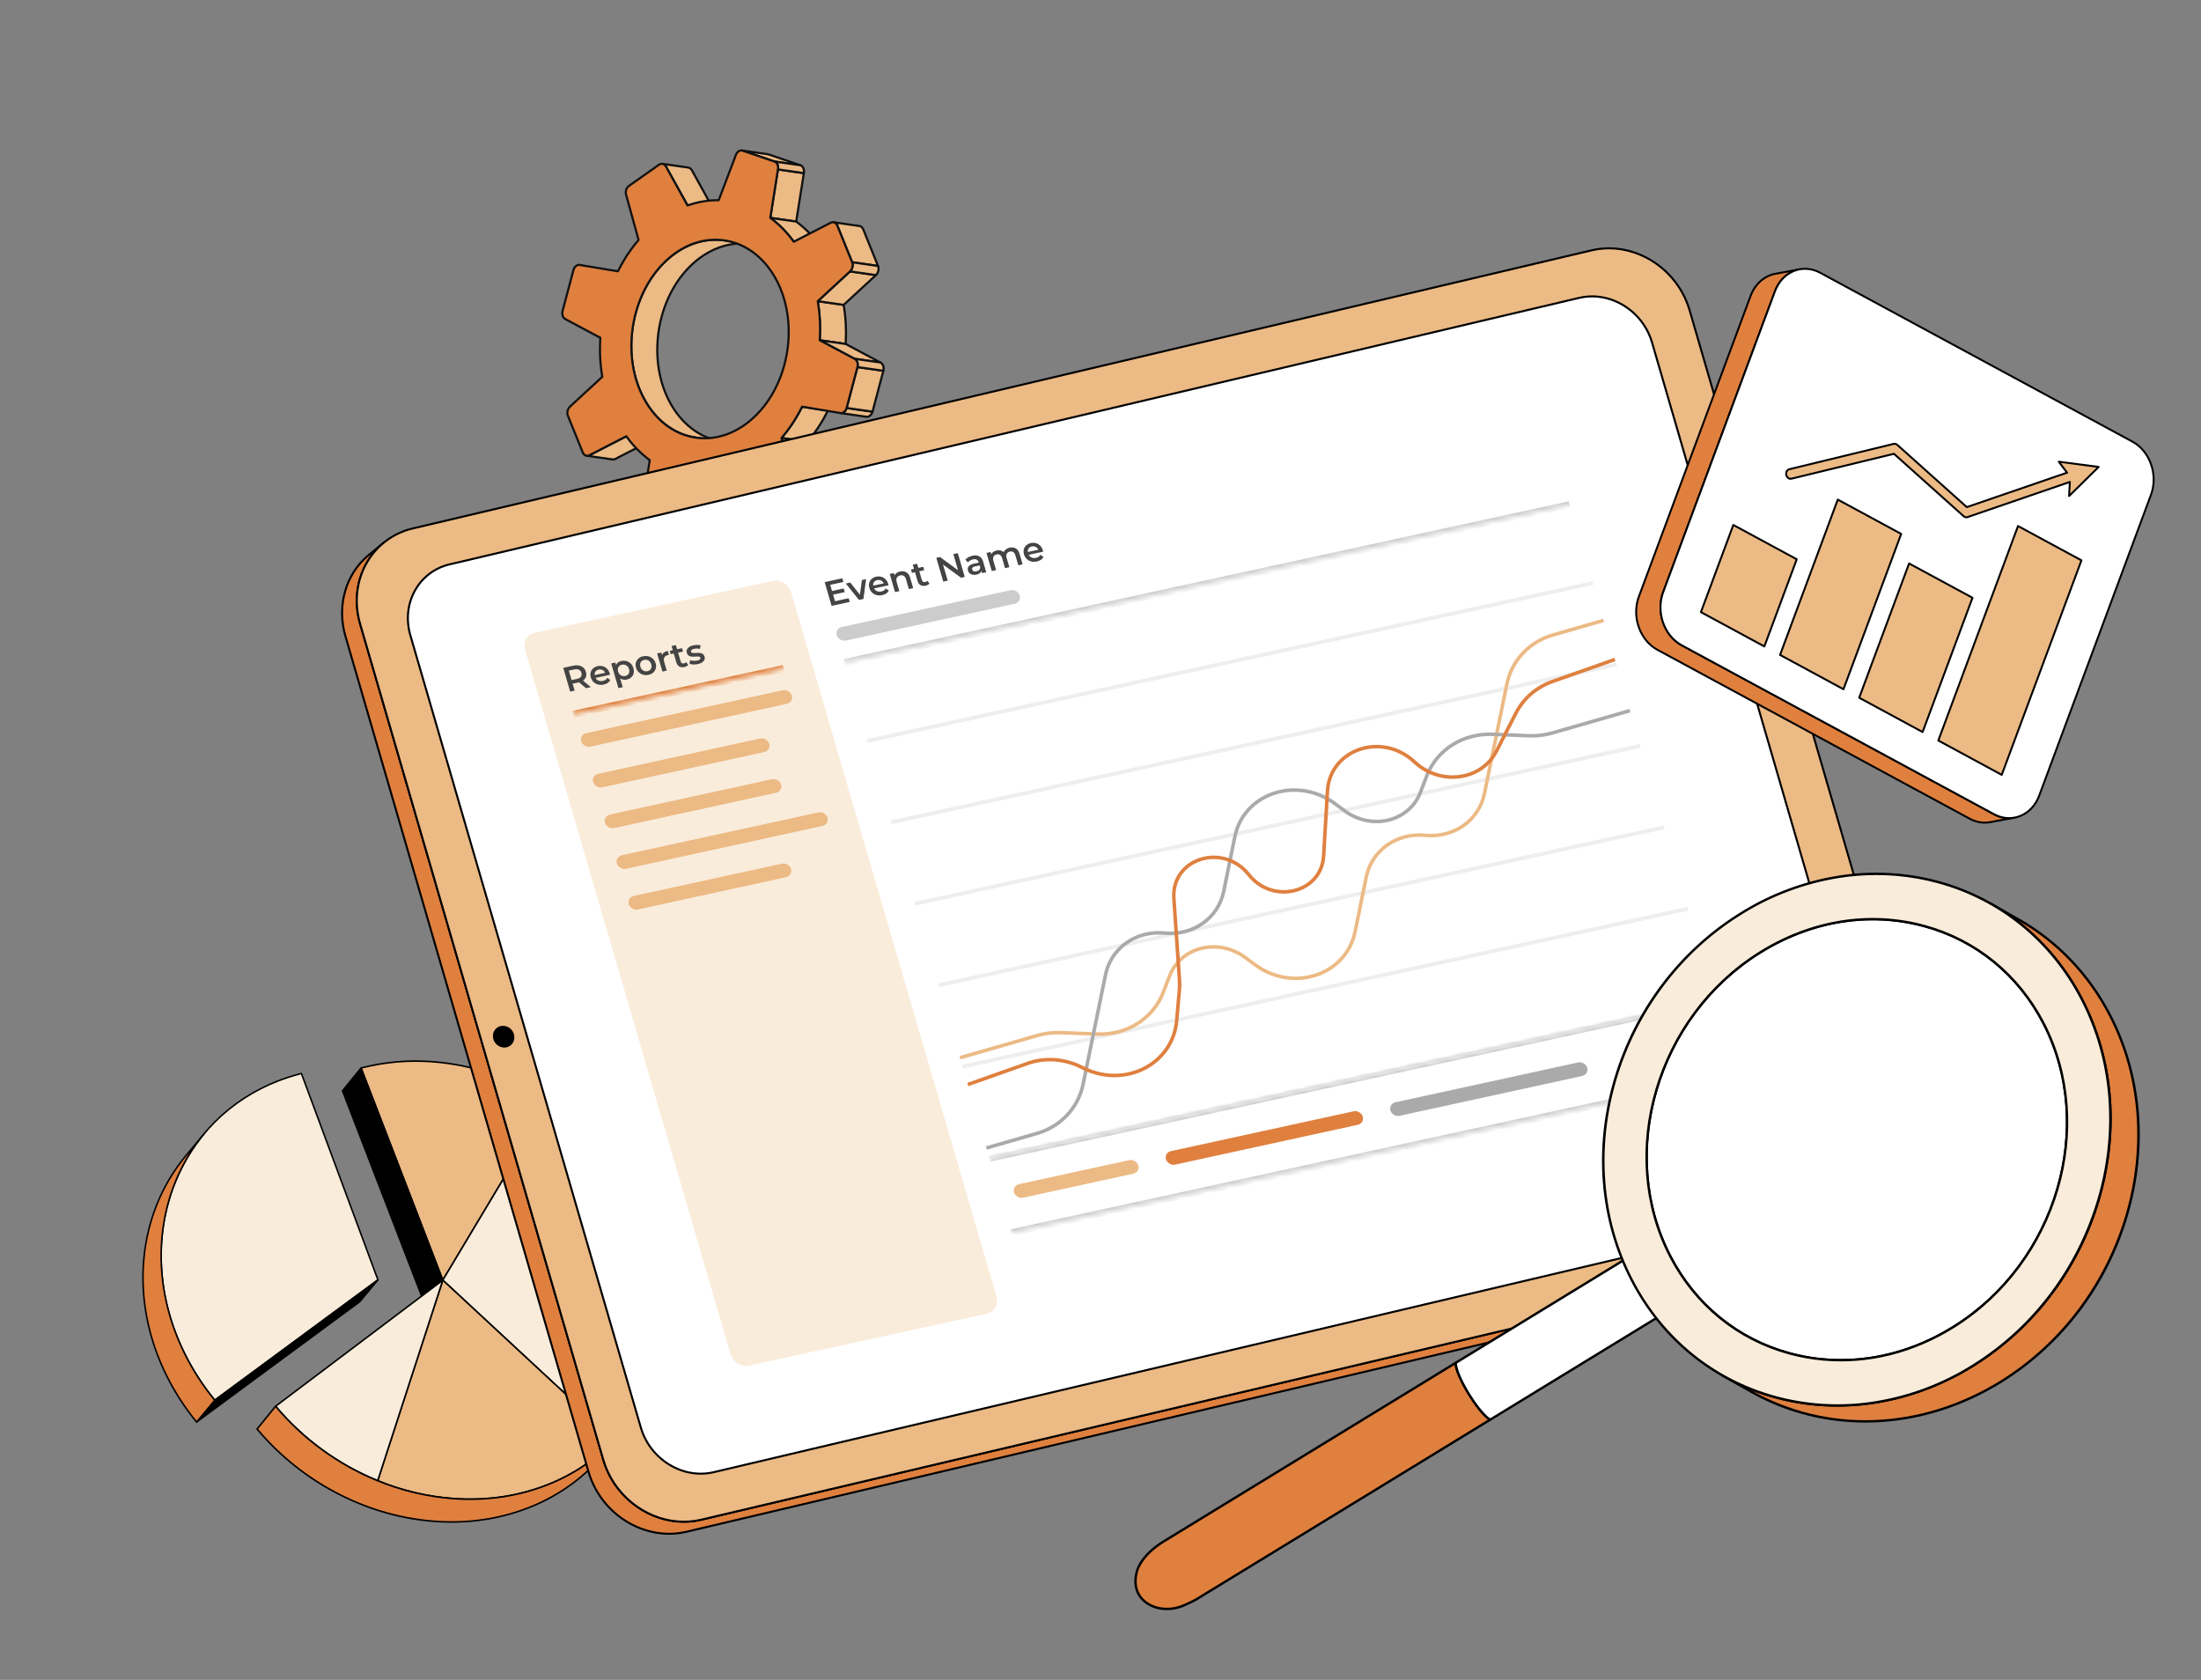 <svg width="418" height="319" viewBox="0 0 418 319" fill="none" xmlns="http://www.w3.org/2000/svg">
<rect x="0" y="0" width="418" height="319" fill="#808080" stroke="none"/>
<g clip-path="url(#clip0_372_740)">
<g clip-path="url(#clip1_372_740)">
<path d="M111.979 86.421L118.941 82.842L123.862 83.547L116.899 87.126C116.711 87.234 116.514 87.271 116.329 87.245L111.408 86.54C111.594 86.566 111.79 86.529 111.979 86.421Z" fill="#ECBA85"/>
<path d="M123.992 83.705C124.022 83.68 124.045 83.646 124.057 83.608C124.069 83.57 124.069 83.53 124.059 83.492C124.048 83.453 124.027 83.419 123.997 83.393C123.967 83.367 123.93 83.35 123.891 83.344L118.971 82.639C118.929 82.633 118.886 82.64 118.848 82.659L111.886 86.239L111.877 86.243C111.735 86.325 111.584 86.357 111.439 86.337L111.438 86.337C111.384 86.329 111.33 86.343 111.286 86.376C111.243 86.408 111.214 86.457 111.206 86.51C111.198 86.564 111.212 86.618 111.245 86.662C111.277 86.705 111.326 86.734 111.379 86.742L116.3 87.447C116.537 87.481 116.779 87.431 117.002 87.303L123.955 83.728C123.968 83.722 123.98 83.714 123.992 83.705ZM118.977 83.053L123.198 83.658L116.806 86.944C116.655 87.031 116.503 87.063 116.358 87.042L112.338 86.466L118.977 83.053Z" fill="#111111"/>
<path d="M126.498 31.666C126.339 31.346 126.079 31.155 125.795 31.114L130.716 31.819C131 31.86 131.26 32.051 131.419 32.371L135.486 39.718L130.566 39.013L126.498 31.666Z" fill="#ECBA85"/>
<path d="M135.615 39.876C135.652 39.846 135.678 39.803 135.687 39.756C135.696 39.709 135.688 39.661 135.665 39.619L131.598 32.272C131.418 31.91 131.106 31.669 130.745 31.617L125.824 30.912C125.798 30.908 125.77 30.91 125.744 30.916C125.718 30.923 125.694 30.935 125.672 30.951C125.651 30.967 125.633 30.987 125.619 31.01C125.605 31.033 125.596 31.059 125.592 31.086C125.589 31.112 125.59 31.139 125.597 31.165C125.603 31.191 125.615 31.216 125.631 31.237C125.647 31.259 125.667 31.277 125.69 31.291C125.713 31.304 125.739 31.313 125.766 31.317C125.992 31.349 126.192 31.51 126.315 31.758L126.319 31.766L130.386 39.112C130.417 39.168 130.473 39.206 130.536 39.215L135.456 39.92C135.514 39.928 135.572 39.912 135.615 39.876ZM126.603 31.437L130.686 32.022C130.912 32.054 131.112 32.215 131.236 32.463L135.107 39.457L130.695 38.825L126.679 31.571C126.656 31.525 126.631 31.48 126.603 31.437Z" fill="#111111"/>
<path d="M132.136 83.101L137.057 83.806C133.466 83.292 130.108 81.11 127.761 77.338C122.842 69.433 124.228 57.535 130.858 50.764C134.324 47.224 138.537 45.786 142.472 46.35L137.551 45.645C133.616 45.081 129.403 46.519 125.937 50.059C119.308 56.83 117.921 68.728 122.84 76.633C125.187 80.405 128.546 82.587 132.136 83.101Z" fill="#ECBA85"/>
<path d="M137.187 83.964C137.217 83.939 137.24 83.906 137.252 83.868C137.264 83.83 137.265 83.79 137.254 83.751C137.243 83.713 137.222 83.679 137.192 83.653C137.162 83.626 137.125 83.609 137.086 83.604C133.414 83.078 130.164 80.814 127.934 77.23C123.07 69.412 124.446 57.604 131.004 50.907C134.274 47.567 138.443 45.979 142.442 46.553C142.496 46.56 142.551 46.546 142.594 46.514C142.637 46.481 142.666 46.433 142.674 46.379C142.682 46.325 142.668 46.271 142.635 46.227C142.603 46.184 142.554 46.155 142.501 46.148L137.58 45.443C133.451 44.851 129.154 46.481 125.791 49.916C119.11 56.74 117.708 68.773 122.666 76.741C124.961 80.43 128.314 82.76 132.107 83.304L137.028 84.009C137.056 84.013 137.085 84.011 137.112 84.003C137.139 83.996 137.165 83.982 137.187 83.964ZM132.112 49.338C131.63 49.732 131.162 50.16 130.711 50.621C124.03 57.444 122.629 69.478 127.586 77.446C129.25 80.119 131.469 82.079 134.009 83.163L132.166 82.899C128.494 82.372 125.244 80.109 123.013 76.525C118.149 68.707 119.526 56.899 126.083 50.202C129.354 46.861 133.523 45.274 137.522 45.847L139.386 46.114C136.834 46.419 134.324 47.526 132.112 49.338Z" fill="#111111"/>
<path d="M128.791 100.171L133.712 100.876C134.002 100.918 134.296 100.8 134.525 100.567C134.666 100.422 134.782 100.233 134.857 100.011L129.936 99.306C129.861 99.528 129.745 99.717 129.604 99.862C129.375 100.095 129.081 100.213 128.791 100.171Z" fill="#ECBA85"/>
<path d="M134.556 100.814C134.595 100.782 134.633 100.747 134.67 100.709C134.837 100.539 134.968 100.32 135.05 100.075C135.059 100.047 135.063 100.017 135.059 99.987C135.056 99.957 135.046 99.929 135.03 99.903C135.014 99.878 134.993 99.856 134.968 99.84C134.943 99.823 134.915 99.813 134.885 99.808L129.965 99.103C129.917 99.097 129.869 99.107 129.828 99.132C129.787 99.157 129.757 99.196 129.741 99.241C129.679 99.427 129.581 99.592 129.457 99.719C129.271 99.909 129.039 100 128.82 99.969L128.82 99.969C128.766 99.962 128.712 99.975 128.668 100.008C128.625 100.04 128.596 100.089 128.588 100.143C128.581 100.196 128.595 100.251 128.627 100.294C128.66 100.338 128.708 100.366 128.762 100.374L128.763 100.374L133.682 101.079C133.985 101.122 134.297 101.026 134.556 100.814ZM134.561 100.175C134.512 100.266 134.45 100.349 134.378 100.423C134.191 100.614 133.959 100.705 133.741 100.674L129.659 100.089C129.691 100.062 129.721 100.034 129.75 100.005C129.883 99.867 129.99 99.707 130.067 99.531L134.561 100.175Z" fill="#111111"/>
<path d="M129.936 99.306L134.856 100.011L138.116 91.429L133.196 90.724L129.936 99.306Z" fill="#ECBA85"/>
<path d="M134.986 100.169C135.014 100.146 135.035 100.117 135.048 100.083L138.308 91.501C138.318 91.472 138.323 91.442 138.32 91.411C138.317 91.381 138.308 91.351 138.293 91.325C138.277 91.299 138.256 91.276 138.23 91.259C138.205 91.242 138.176 91.231 138.146 91.226L133.225 90.521C133.179 90.515 133.132 90.524 133.092 90.547C133.052 90.571 133.021 90.608 133.005 90.651L129.745 99.233C129.734 99.262 129.729 99.293 129.732 99.323C129.735 99.354 129.744 99.383 129.76 99.41C129.775 99.436 129.796 99.459 129.822 99.476C129.847 99.493 129.876 99.504 129.907 99.508L134.827 100.213C134.855 100.217 134.884 100.216 134.911 100.208C134.939 100.2 134.964 100.187 134.986 100.169ZM137.834 91.595L134.723 99.785L130.218 99.139L133.329 90.949L137.834 91.595Z" fill="#111111"/>
<path d="M145.809 29.281C145.86 29.289 145.911 29.301 145.96 29.318L151.991 31.377L147.07 30.672L141.04 28.613C140.99 28.596 140.94 28.584 140.888 28.576L145.809 29.281Z" fill="#ECBA85"/>
<path d="M152.121 31.535C152.149 31.512 152.17 31.482 152.183 31.447C152.195 31.413 152.199 31.376 152.192 31.34C152.186 31.305 152.17 31.271 152.146 31.244C152.122 31.216 152.092 31.195 152.057 31.183L146.027 29.124C145.966 29.103 145.902 29.088 145.838 29.079L140.919 28.374L140.918 28.374L140.917 28.374C140.891 28.37 140.864 28.371 140.838 28.378C140.812 28.385 140.787 28.396 140.766 28.412C140.744 28.429 140.726 28.449 140.712 28.472C140.699 28.495 140.69 28.521 140.686 28.547C140.682 28.574 140.683 28.601 140.69 28.627C140.697 28.653 140.708 28.677 140.725 28.699C140.741 28.72 140.761 28.738 140.784 28.752C140.807 28.766 140.833 28.775 140.859 28.779L140.86 28.779C140.898 28.784 140.936 28.794 140.973 28.806L147.004 30.865C147.016 30.869 147.029 30.872 147.041 30.874L151.962 31.579C151.99 31.583 152.019 31.581 152.046 31.574C152.073 31.566 152.099 31.553 152.121 31.535ZM143.098 29.099L145.78 29.484C145.818 29.489 145.857 29.498 145.893 29.511L149.857 30.864L147.119 30.472L143.098 29.099Z" fill="#111111"/>
<path d="M133.196 90.724L138.116 91.429C140.099 91.453 142.093 91.119 144.04 90.434L139.119 89.729C137.173 90.413 135.178 90.748 133.196 90.724Z" fill="#ECBA85"/>
<path d="M144.17 90.593C144.201 90.567 144.223 90.534 144.235 90.496C144.247 90.458 144.248 90.418 144.237 90.379C144.227 90.341 144.205 90.307 144.175 90.281C144.146 90.254 144.109 90.237 144.07 90.232L139.149 89.527C139.116 89.522 139.083 89.525 139.052 89.536C137.13 90.212 135.16 90.542 133.198 90.519C133.147 90.518 133.096 90.538 133.058 90.573C133.02 90.608 132.997 90.656 132.993 90.707C132.989 90.759 133.004 90.81 133.037 90.851C133.069 90.891 133.115 90.918 133.166 90.925L138.087 91.631C138.096 91.632 138.105 91.632 138.114 91.633C140.123 91.657 142.14 91.319 144.108 90.627C144.13 90.619 144.151 90.608 144.17 90.593ZM139.14 89.939L143.139 90.512C141.487 91.004 139.807 91.243 138.133 91.224L135.31 90.82C136.597 90.673 137.878 90.378 139.14 89.939Z" fill="#111111"/>
<path d="M146.286 41.371L151.207 42.076L152.664 32.876L147.743 32.17L146.286 41.371Z" fill="#ECBA85"/>
<path d="M151.337 42.234C151.376 42.202 151.402 42.157 151.41 42.108L152.866 32.907C152.871 32.88 152.87 32.853 152.863 32.827C152.857 32.8 152.845 32.776 152.829 32.754C152.813 32.732 152.793 32.714 152.77 32.7C152.746 32.686 152.72 32.677 152.694 32.673L147.773 31.968C147.72 31.96 147.666 31.974 147.622 32.006C147.579 32.038 147.55 32.086 147.542 32.139L146.085 41.339C146.08 41.366 146.081 41.393 146.088 41.419C146.094 41.446 146.106 41.471 146.122 41.492C146.138 41.514 146.158 41.533 146.181 41.547C146.205 41.56 146.231 41.569 146.257 41.573L151.178 42.278C151.206 42.282 151.235 42.281 151.262 42.273C151.29 42.265 151.315 42.252 151.337 42.234ZM152.43 33.048L151.037 41.845L146.521 41.198L147.914 32.402L152.43 33.048Z" fill="#111111"/>
<path d="M147.744 32.17L152.665 32.875C152.797 32.205 152.504 31.55 151.992 31.377L147.071 30.672C147.584 30.845 147.876 31.5 147.744 32.17Z" fill="#ECBA85"/>
<path d="M152.794 33.034C152.831 33.004 152.856 32.961 152.865 32.915C153.018 32.135 152.671 31.391 152.057 31.183C152.045 31.179 152.033 31.176 152.021 31.175L147.1 30.47C147.05 30.463 146.999 30.475 146.957 30.503C146.915 30.532 146.885 30.575 146.873 30.625C146.861 30.674 146.868 30.726 146.893 30.771C146.917 30.815 146.957 30.849 147.005 30.866C147.419 31.006 147.655 31.561 147.543 32.131C147.538 32.158 147.538 32.186 147.544 32.214C147.55 32.241 147.561 32.266 147.577 32.289C147.593 32.311 147.614 32.331 147.637 32.345C147.661 32.359 147.687 32.369 147.715 32.373L152.635 33.078C152.663 33.082 152.692 33.08 152.719 33.072C152.746 33.065 152.772 33.052 152.794 33.034ZM151.942 31.576C152.299 31.708 152.519 32.153 152.488 32.644L147.974 31.997C148.005 31.616 147.919 31.255 147.744 30.975L151.942 31.576Z" fill="#111111"/>
<path d="M150.746 45.905L155.666 46.61C154.373 44.821 152.873 43.292 151.207 42.076L146.286 41.371C147.952 42.587 149.453 44.116 150.746 45.905Z" fill="#ECBA85"/>
<path d="M155.796 46.767C155.836 46.734 155.862 46.687 155.869 46.636C155.876 46.584 155.863 46.532 155.832 46.49C154.522 44.677 153.007 43.136 151.328 41.911C151.301 41.891 151.269 41.878 151.236 41.873L146.316 41.168C146.27 41.162 146.224 41.171 146.185 41.193C146.145 41.216 146.114 41.251 146.097 41.294C146.08 41.336 146.077 41.383 146.089 41.427C146.102 41.471 146.129 41.509 146.166 41.536C147.81 42.737 149.295 44.247 150.58 46.025C150.612 46.069 150.661 46.099 150.716 46.107L155.637 46.812C155.695 46.82 155.752 46.803 155.796 46.767ZM151.127 42.271C152.633 43.377 154.005 44.743 155.211 46.338L150.86 45.714C149.728 44.16 148.444 42.808 147.035 41.685L151.127 42.271Z" fill="#111111"/>
<path d="M148.41 83.175L153.331 83.88C154.846 82.125 156.166 80.121 157.25 77.93L152.329 77.225C151.245 79.416 149.925 81.42 148.41 83.175Z" fill="#ECBA85"/>
<path d="M153.461 84.039C153.47 84.031 153.479 84.023 153.487 84.014C155.015 82.243 156.343 80.227 157.434 78.021C157.448 77.992 157.456 77.96 157.455 77.928C157.455 77.896 157.447 77.864 157.432 77.835C157.417 77.807 157.395 77.782 157.369 77.763C157.343 77.745 157.312 77.733 157.28 77.728L152.359 77.023C152.317 77.017 152.273 77.025 152.235 77.045C152.197 77.065 152.166 77.096 152.147 77.135C151.071 79.31 149.762 81.297 148.257 83.042C148.233 83.07 148.217 83.104 148.21 83.14C148.204 83.176 148.207 83.213 148.22 83.247C148.233 83.282 148.254 83.312 148.283 83.335C148.312 83.358 148.346 83.373 148.382 83.378L153.303 84.083C153.36 84.091 153.417 84.075 153.461 84.039ZM156.941 78.093C155.907 80.134 154.667 82.006 153.25 83.662L148.807 83.026C150.204 81.36 151.427 79.486 152.448 77.449L156.941 78.093Z" fill="#111111"/>
<path d="M144.536 97.465L150.259 93.425L155.179 94.13L149.457 98.17C149.25 98.316 149.023 98.369 148.811 98.338L143.89 97.633C144.103 97.664 144.329 97.611 144.536 97.465Z" fill="#ECBA85"/>
<path d="M155.309 94.289C155.34 94.264 155.363 94.23 155.375 94.192C155.387 94.154 155.388 94.114 155.377 94.076C155.366 94.037 155.345 94.003 155.315 93.977C155.285 93.951 155.248 93.934 155.209 93.928L150.288 93.223C150.237 93.216 150.184 93.228 150.141 93.258L144.419 97.298C144.261 97.409 144.089 97.455 143.921 97.431L143.92 97.431C143.866 97.423 143.812 97.437 143.768 97.47C143.725 97.502 143.696 97.551 143.688 97.605C143.68 97.658 143.694 97.713 143.727 97.756C143.759 97.8 143.808 97.828 143.861 97.836L143.863 97.836L148.782 98.541C149.056 98.581 149.33 98.51 149.575 98.338L155.298 94.298C155.302 94.295 155.306 94.292 155.309 94.289ZM150.31 93.639L154.642 94.26L149.34 98.003C149.182 98.114 149.009 98.16 148.841 98.136L144.767 97.552L150.31 93.639Z" fill="#111111"/>
<path d="M150.772 91.729L155.693 92.434L153.332 83.881L148.412 83.175L150.772 91.729Z" fill="#ECBA85"/>
<path d="M155.821 92.592C155.852 92.567 155.875 92.533 155.887 92.496C155.899 92.458 155.9 92.418 155.889 92.379L153.529 83.826C153.518 83.788 153.497 83.753 153.467 83.727C153.437 83.701 153.4 83.684 153.361 83.678L148.44 82.973C148.407 82.968 148.372 82.972 148.34 82.984C148.308 82.996 148.28 83.015 148.257 83.041C148.235 83.066 148.219 83.097 148.212 83.13C148.204 83.163 148.205 83.198 148.214 83.23L150.574 91.783C150.585 91.822 150.606 91.856 150.636 91.882C150.666 91.909 150.703 91.925 150.742 91.931L155.663 92.636C155.691 92.64 155.719 92.638 155.747 92.631C155.774 92.623 155.799 92.61 155.821 92.592ZM153.17 84.064L155.411 92.187L150.933 91.545L148.691 83.422L153.17 84.064Z" fill="#111111"/>
<path d="M150.259 93.425L155.179 94.13C155.238 94.089 155.293 94.043 155.343 93.991C155.713 93.613 155.863 92.977 155.692 92.434L150.771 91.729C150.942 92.272 150.792 92.908 150.422 93.286C150.372 93.338 150.317 93.384 150.259 93.425Z" fill="#ECBA85"/>
<path d="M155.375 94.238C155.414 94.206 155.452 94.171 155.489 94.134C155.913 93.7 156.077 92.976 155.887 92.372C155.875 92.335 155.854 92.303 155.824 92.278C155.795 92.253 155.759 92.237 155.721 92.231L150.8 91.526C150.766 91.521 150.731 91.525 150.699 91.537C150.667 91.55 150.638 91.57 150.616 91.597C150.593 91.623 150.578 91.654 150.571 91.688C150.564 91.722 150.566 91.757 150.576 91.79C150.723 92.256 150.599 92.813 150.276 93.143C150.234 93.186 150.189 93.225 150.141 93.258C150.108 93.282 150.082 93.315 150.067 93.353C150.053 93.392 150.05 93.433 150.06 93.473C150.069 93.513 150.091 93.549 150.121 93.577C150.151 93.604 150.189 93.622 150.23 93.628L155.15 94.333C155.202 94.34 155.254 94.328 155.297 94.298C155.324 94.279 155.35 94.259 155.375 94.238ZM155.528 92.617C155.621 93.055 155.492 93.546 155.197 93.848C155.173 93.872 155.149 93.895 155.123 93.916L150.695 93.281C150.963 92.923 151.087 92.434 151.032 91.973L155.528 92.617Z" fill="#111111"/>
<path d="M155.679 64.611L160.6 65.316C160.76 62.805 160.634 60.308 160.227 57.895L155.306 57.19C155.714 59.602 155.84 62.1 155.679 64.611Z" fill="#ECBA85"/>
<path d="M160.728 65.474C160.749 65.456 160.767 65.434 160.78 65.409C160.793 65.384 160.8 65.357 160.802 65.329C160.964 62.804 160.838 60.291 160.427 57.861C160.42 57.818 160.399 57.779 160.368 57.748C160.337 57.718 160.298 57.699 160.255 57.692L155.334 56.987C155.302 56.983 155.27 56.986 155.239 56.996C155.209 57.007 155.181 57.024 155.159 57.047C155.136 57.07 155.119 57.098 155.11 57.129C155.1 57.16 155.098 57.192 155.103 57.224C155.509 59.623 155.633 62.105 155.473 64.598C155.47 64.649 155.486 64.7 155.519 64.74C155.551 64.78 155.597 64.806 155.648 64.813L160.569 65.518C160.597 65.522 160.625 65.521 160.652 65.513C160.68 65.505 160.705 65.492 160.727 65.475L160.728 65.474ZM160.048 58.076C160.422 60.359 160.543 62.714 160.407 65.082L155.893 64.435C156.031 62.069 155.917 59.716 155.552 57.432L160.048 58.076Z" fill="#111111"/>
<path d="M155.305 57.19L160.226 57.895L166.351 52.24L161.431 51.535L155.305 57.19Z" fill="#ECBA85"/>
<path d="M160.356 58.053C160.359 58.05 160.362 58.048 160.365 58.045L166.49 52.39C166.519 52.364 166.539 52.33 166.549 52.293C166.559 52.256 166.559 52.216 166.547 52.179C166.536 52.142 166.514 52.11 166.484 52.084C166.455 52.059 166.419 52.043 166.381 52.038L161.46 51.333C161.43 51.328 161.399 51.331 161.37 51.34C161.341 51.349 161.314 51.364 161.292 51.385L155.167 57.039C155.138 57.066 155.118 57.099 155.108 57.137C155.098 57.174 155.098 57.214 155.11 57.251C155.121 57.288 155.143 57.32 155.173 57.345C155.202 57.37 155.238 57.387 155.276 57.392L160.197 58.097C160.225 58.101 160.254 58.099 160.281 58.092C160.308 58.084 160.334 58.071 160.356 58.053ZM165.897 52.382L160.159 57.679L155.76 57.048L161.498 51.752L165.897 52.382Z" fill="#111111"/>
<path d="M159.024 42.851C158.873 42.48 158.589 42.252 158.274 42.207L163.195 42.912C163.509 42.957 163.793 43.186 163.945 43.556L166.75 50.505L161.83 49.8L159.024 42.851Z" fill="#ECBA85"/>
<path d="M166.879 50.663C166.913 50.635 166.937 50.598 166.948 50.556C166.959 50.513 166.956 50.469 166.939 50.428L164.134 43.479C163.959 43.054 163.619 42.766 163.223 42.709L158.302 42.004C158.276 42 158.249 42.002 158.223 42.008C158.197 42.015 158.172 42.027 158.151 42.043C158.129 42.059 158.111 42.079 158.097 42.102C158.083 42.125 158.074 42.151 158.071 42.178C158.067 42.204 158.068 42.231 158.075 42.257C158.081 42.283 158.093 42.308 158.109 42.329C158.125 42.351 158.145 42.369 158.169 42.383C158.192 42.396 158.217 42.405 158.244 42.409L158.245 42.409C158.495 42.445 158.716 42.639 158.834 42.928L161.639 49.877C161.653 49.91 161.675 49.939 161.703 49.961C161.731 49.983 161.764 49.997 161.8 50.002L166.72 50.707C166.748 50.711 166.777 50.709 166.804 50.702C166.832 50.694 166.857 50.681 166.879 50.663ZM159.086 42.53L163.165 43.114C163.416 43.15 163.636 43.344 163.755 43.634L166.427 50.252L161.975 49.614L159.213 42.774L159.213 42.773C159.178 42.688 159.136 42.607 159.086 42.53Z" fill="#111111"/>
<path d="M161.431 51.535L166.352 52.24C166.835 51.755 166.973 51.058 166.75 50.505L161.83 49.8C162.052 50.353 161.914 51.05 161.431 51.535Z" fill="#ECBA85"/>
<path d="M166.482 52.398C166.487 52.394 166.492 52.389 166.497 52.384C167.021 51.858 167.199 51.072 166.941 50.428C166.927 50.395 166.905 50.366 166.877 50.344C166.849 50.322 166.816 50.308 166.78 50.303L161.859 49.597C161.824 49.593 161.788 49.597 161.754 49.61C161.721 49.624 161.692 49.646 161.67 49.674C161.647 49.702 161.633 49.736 161.628 49.771C161.623 49.807 161.627 49.843 161.64 49.876C161.839 50.37 161.697 50.979 161.286 51.391C161.26 51.418 161.241 51.452 161.232 51.488C161.224 51.525 161.225 51.564 161.237 51.6C161.249 51.636 161.271 51.668 161.3 51.692C161.329 51.716 161.365 51.732 161.402 51.737L166.323 52.443C166.351 52.447 166.38 52.445 166.407 52.437C166.434 52.43 166.46 52.416 166.482 52.398ZM166.599 50.69C166.729 51.132 166.606 51.645 166.276 52.023L161.818 51.384C162.084 50.983 162.191 50.498 162.112 50.047L166.599 50.69Z" fill="#111111"/>
<path d="M159.609 78.435L164.53 79.14C164.821 79.182 165.113 79.063 165.339 78.832C165.503 78.665 165.632 78.438 165.702 78.173L160.781 77.468C160.711 77.733 160.582 77.96 160.418 78.127C160.192 78.358 159.901 78.477 159.609 78.435Z" fill="#ECBA85"/>
<path d="M165.371 79.079C165.41 79.047 165.448 79.012 165.485 78.975C165.679 78.776 165.823 78.517 165.9 78.225C165.907 78.197 165.909 78.168 165.904 78.139C165.899 78.111 165.889 78.084 165.873 78.059C165.857 78.035 165.836 78.015 165.812 78C165.787 77.984 165.76 77.974 165.731 77.97L160.811 77.265C160.761 77.258 160.71 77.269 160.669 77.297C160.627 77.325 160.597 77.367 160.584 77.416C160.525 77.639 160.417 77.836 160.272 77.984C160.087 78.172 159.857 78.263 159.64 78.233L159.639 78.233C159.612 78.229 159.585 78.23 159.559 78.237C159.533 78.244 159.508 78.255 159.487 78.271C159.465 78.287 159.447 78.308 159.433 78.331C159.42 78.354 159.411 78.379 159.407 78.406C159.403 78.433 159.404 78.46 159.411 78.486C159.418 78.512 159.429 78.536 159.445 78.558C159.462 78.579 159.482 78.597 159.505 78.611C159.528 78.625 159.553 78.634 159.58 78.638C159.692 78.654 159.58 78.638 159.58 78.638L164.501 79.343C164.803 79.386 165.113 79.291 165.371 79.079ZM165.427 78.34C165.37 78.469 165.291 78.587 165.193 78.689C165.008 78.878 164.777 78.969 164.559 78.938L160.476 78.353C160.507 78.326 160.536 78.299 160.564 78.27C160.723 78.105 160.846 77.909 160.924 77.695L165.427 78.34Z" fill="#111111"/>
<path d="M162.271 68.127L167.191 68.832L160.599 65.316L155.678 64.611L162.271 68.127Z" fill="#ECBA85"/>
<path d="M167.321 68.99C167.347 68.969 167.367 68.941 167.38 68.91C167.393 68.879 167.398 68.845 167.395 68.812C167.392 68.778 167.38 68.746 167.361 68.718C167.343 68.69 167.317 68.667 167.288 68.652L160.695 65.136C160.674 65.124 160.651 65.117 160.628 65.114L155.707 64.409C155.659 64.401 155.611 64.412 155.57 64.437C155.529 64.462 155.498 64.501 155.483 64.547C155.468 64.593 155.47 64.643 155.488 64.687C155.506 64.732 155.539 64.769 155.582 64.791L162.174 68.307C162.195 68.319 162.218 68.326 162.242 68.329L167.162 69.034C167.19 69.038 167.219 69.037 167.246 69.029C167.274 69.021 167.299 69.008 167.321 68.99ZM160.534 65.513L166.067 68.464L162.336 67.93L156.802 64.979L160.534 65.513Z" fill="#111111"/>
<path d="M160.781 77.468L165.702 78.173L167.761 70.406L162.841 69.701L160.781 77.468Z" fill="#ECBA85"/>
<path d="M165.832 78.331C165.865 78.304 165.889 78.266 165.9 78.225L167.959 70.458C167.966 70.43 167.968 70.401 167.963 70.373C167.958 70.344 167.948 70.317 167.932 70.293C167.916 70.269 167.895 70.249 167.871 70.233C167.846 70.218 167.819 70.208 167.79 70.204L162.87 69.499C162.82 69.492 162.77 69.503 162.728 69.531C162.686 69.558 162.656 69.6 162.643 69.649L160.584 77.416C160.576 77.444 160.575 77.473 160.579 77.501C160.584 77.53 160.595 77.557 160.611 77.581C160.627 77.605 160.647 77.625 160.672 77.641C160.696 77.656 160.724 77.666 160.752 77.67L165.673 78.375C165.701 78.379 165.73 78.377 165.757 78.37C165.784 78.362 165.81 78.349 165.832 78.331ZM167.505 70.576L165.551 77.944L161.038 77.298L162.992 69.929L167.505 70.576Z" fill="#111111"/>
<path d="M162.84 69.701L167.761 70.406C167.935 69.746 167.689 69.062 167.191 68.832L162.27 68.127C162.768 68.357 163.014 69.041 162.84 69.701Z" fill="#ECBA85"/>
<path d="M167.891 70.564C167.924 70.537 167.948 70.499 167.959 70.458C168.159 69.697 167.866 68.918 167.277 68.646C167.259 68.638 167.24 68.632 167.22 68.629L162.3 67.924C162.251 67.918 162.202 67.928 162.161 67.955C162.119 67.981 162.089 68.022 162.075 68.069C162.061 68.116 162.064 68.166 162.084 68.211C162.105 68.256 162.14 68.292 162.185 68.312C162.589 68.5 162.791 69.087 162.643 69.649C162.635 69.677 162.634 69.706 162.639 69.734C162.643 69.763 162.654 69.79 162.67 69.814C162.686 69.838 162.707 69.858 162.731 69.874C162.755 69.889 162.783 69.899 162.811 69.903L167.732 70.608C167.76 70.612 167.789 70.611 167.816 70.603C167.843 70.595 167.869 70.582 167.891 70.564ZM167.13 69.03C167.477 69.208 167.665 69.684 167.598 70.176L163.083 69.529C163.14 69.123 163.06 68.727 162.876 68.421L167.13 69.03Z" fill="#111111"/>
<path d="M110.664 85.895C110.901 86.486 111.472 86.713 111.98 86.421L118.942 82.841C120.232 84.633 121.735 86.158 123.398 87.378L121.939 96.575C121.809 97.249 122.102 97.897 122.617 98.074L128.645 100.136C128.979 100.249 129.337 100.134 129.604 99.861C129.745 99.717 129.861 99.528 129.936 99.306L133.196 90.723C135.178 90.747 137.173 90.413 139.12 89.729L143.183 97.079C143.462 97.639 144.05 97.807 144.537 97.465L150.259 93.425C150.318 93.384 150.372 93.337 150.422 93.286C150.792 92.908 150.943 92.272 150.771 91.728L148.411 83.175C149.926 81.42 151.246 79.416 152.33 77.225L159.543 78.423C159.856 78.494 160.175 78.375 160.418 78.127C160.582 77.959 160.711 77.733 160.781 77.468L162.84 69.701C163.014 69.041 162.768 68.357 162.271 68.127L155.678 64.611C155.839 62.1 155.713 59.602 155.305 57.19L161.431 51.535C161.914 51.05 162.052 50.353 161.83 49.8L159.024 42.851C158.783 42.263 158.21 42.032 157.708 42.325L150.746 45.904C149.453 44.116 147.953 42.587 146.287 41.37L147.744 32.17C147.876 31.5 147.584 30.845 147.071 30.672L141.041 28.613C140.704 28.497 140.348 28.612 140.081 28.885C139.94 29.029 139.823 29.218 139.747 29.44L136.492 38.023C134.508 37.995 132.513 38.329 130.566 39.013L126.499 31.666C126.22 31.106 125.634 30.942 125.148 31.284L119.426 35.317C119.368 35.358 119.313 35.405 119.263 35.456C118.892 35.835 118.74 36.473 118.916 37.017L121.274 45.567C119.759 47.322 118.441 49.33 117.355 51.517L110.143 50.319C109.831 50.248 109.514 50.367 109.272 50.615C109.107 50.783 108.977 51.011 108.906 51.278L106.841 59.044C106.668 59.704 106.916 60.392 107.411 60.618L114.006 64.138C113.846 66.642 113.974 69.143 114.382 71.556L108.254 77.207C107.768 77.696 107.63 78.392 107.853 78.945L110.664 85.895ZM143.751 78.687C137.121 85.458 127.759 84.538 122.84 76.633C117.921 68.728 119.308 56.83 125.937 50.059C132.567 43.288 141.929 44.208 146.848 52.113C151.767 60.018 150.38 71.916 143.751 78.687Z" fill="#DF803F"/>
<path d="M150.455 93.533C150.495 93.501 150.533 93.466 150.569 93.429C150.993 92.996 151.157 92.271 150.967 91.667L148.638 83.226C150.105 81.511 151.385 79.57 152.446 77.452L159.509 78.625C159.872 78.708 160.261 78.58 160.564 78.27C160.759 78.071 160.902 77.812 160.979 77.52L163.038 69.753C163.239 68.992 162.946 68.213 162.357 67.942L155.891 64.492C156.037 62.05 155.915 59.619 155.526 57.265L161.57 51.685C162.1 51.153 162.278 50.367 162.02 49.724L159.214 42.774C159.067 42.415 158.809 42.157 158.487 42.048C158.198 41.95 157.884 41.986 157.605 42.148L150.808 45.643C149.548 43.928 148.103 42.461 146.508 41.28L147.946 32.202C148.098 31.43 147.751 30.686 147.137 30.478L141.107 28.419C140.706 28.282 140.267 28.402 139.935 28.742C139.769 28.912 139.637 29.13 139.554 29.374L136.352 37.817C134.447 37.807 132.534 38.125 130.662 38.764L126.678 31.568C126.517 31.242 126.25 31.014 125.93 30.933C125.628 30.857 125.308 30.922 125.03 31.117L119.309 35.15C119.241 35.198 119.176 35.253 119.117 35.314C118.689 35.751 118.527 36.477 118.722 37.081L121.048 45.517C119.591 47.221 118.31 49.162 117.24 51.291L110.176 50.118C109.816 50.035 109.428 50.163 109.126 50.472C108.93 50.672 108.786 50.933 108.709 51.227L106.644 58.993C106.443 59.757 106.736 60.535 107.326 60.805L113.794 64.257C113.648 66.692 113.772 69.121 114.162 71.481L108.116 77.057C107.583 77.592 107.404 78.379 107.663 79.022L110.474 85.972C110.618 86.329 110.872 86.587 111.191 86.697C111.481 86.797 111.797 86.762 112.081 86.598L118.879 83.104C120.126 84.808 121.571 86.275 123.177 87.469L121.737 96.544C121.589 97.313 121.938 98.057 122.55 98.268L128.578 100.33C128.98 100.466 129.418 100.344 129.75 100.005C129.917 99.834 130.048 99.615 130.13 99.371L133.336 90.93C135.243 90.936 137.154 90.617 139.024 89.98L143.004 97.179C143.167 97.506 143.435 97.735 143.756 97.816C144.059 97.892 144.378 97.827 144.655 97.633L150.377 93.593C150.404 93.574 150.43 93.554 150.455 93.533ZM152.201 77.067C152.179 77.085 152.16 77.108 152.147 77.135C151.071 79.31 149.762 81.297 148.257 83.042C148.235 83.068 148.219 83.098 148.212 83.131C148.204 83.164 148.205 83.198 148.214 83.23L150.575 91.784C150.723 92.257 150.6 92.813 150.277 93.143C150.234 93.186 150.189 93.225 150.142 93.258L144.42 97.298C144.242 97.423 144.042 97.466 143.857 97.419C143.654 97.368 143.479 97.214 143.367 96.988L139.299 89.63C139.251 89.543 139.147 89.504 139.052 89.537C137.13 90.212 135.16 90.543 133.199 90.519C133.157 90.519 133.116 90.531 133.081 90.555C133.046 90.578 133.02 90.612 133.005 90.651L129.745 99.233C129.68 99.427 129.582 99.592 129.458 99.719C129.239 99.942 128.959 100.027 128.71 99.943L122.683 97.881C122.269 97.738 122.031 97.182 122.14 96.614L123.6 87.41C123.606 87.373 123.602 87.335 123.587 87.3C123.573 87.266 123.55 87.236 123.52 87.213C121.863 85.999 120.379 84.488 119.108 82.722C119.08 82.682 119.038 82.654 118.99 82.643C118.943 82.631 118.892 82.637 118.849 82.66L111.887 86.239C111.696 86.349 111.504 86.371 111.325 86.31C111.12 86.239 110.953 86.064 110.854 85.819L110.854 85.818L108.043 78.869C107.844 78.376 107.987 77.766 108.4 77.352L114.521 71.707C114.546 71.684 114.565 71.655 114.576 71.622C114.587 71.59 114.59 71.556 114.584 71.522C114.178 69.116 114.052 66.636 114.211 64.151C114.214 64.112 114.205 64.073 114.186 64.039C114.167 64.004 114.138 63.976 114.103 63.958L107.508 60.438C107.092 60.248 106.891 59.661 107.04 59.097L109.104 51.331C109.164 51.105 109.272 50.907 109.418 50.758C109.619 50.553 109.866 50.466 110.097 50.519L117.322 51.719C117.365 51.726 117.409 51.719 117.448 51.699C117.488 51.679 117.519 51.647 117.539 51.608C118.624 49.422 119.933 47.434 121.429 45.7C121.451 45.675 121.467 45.645 121.474 45.612C121.481 45.579 121.48 45.545 121.472 45.513L119.113 36.963C118.96 36.489 119.083 35.932 119.409 35.599C119.45 35.557 119.496 35.518 119.544 35.484L125.265 31.451C125.444 31.326 125.644 31.283 125.83 31.329C126.031 31.38 126.204 31.532 126.316 31.758L130.387 39.112C130.41 39.154 130.448 39.187 130.493 39.204C130.538 39.221 130.588 39.222 130.634 39.206C132.56 38.529 134.53 38.2 136.489 38.227C136.575 38.228 136.653 38.175 136.683 38.095L139.938 29.512C140.004 29.32 140.103 29.154 140.227 29.028C140.45 28.8 140.722 28.72 140.974 28.806L147.005 30.866C147.419 31.006 147.655 31.562 147.543 32.131L146.085 41.339C146.079 41.376 146.083 41.414 146.098 41.449C146.112 41.484 146.136 41.514 146.166 41.536C147.81 42.736 149.295 44.247 150.58 46.024C150.609 46.064 150.651 46.092 150.698 46.103C150.746 46.115 150.796 46.109 150.839 46.086L157.802 42.507C157.989 42.398 158.177 42.375 158.355 42.436C158.563 42.506 158.733 42.681 158.835 42.929L161.64 49.877C161.839 50.37 161.697 50.979 161.286 51.391L155.167 57.04C155.116 57.087 155.092 57.156 155.104 57.224C155.509 59.624 155.634 62.105 155.474 64.598C155.471 64.638 155.48 64.677 155.499 64.711C155.518 64.745 155.547 64.773 155.582 64.792L162.174 68.308C162.59 68.5 162.791 69.087 162.643 69.649L160.583 77.416C160.525 77.64 160.417 77.836 160.272 77.984C160.07 78.19 159.821 78.277 159.588 78.224L152.364 77.024C152.335 77.019 152.306 77.02 152.278 77.028C152.249 77.035 152.223 77.049 152.201 77.067ZM142.456 80.151C142.96 79.737 143.441 79.296 143.897 78.83C150.578 72.007 151.98 59.973 147.022 52.005C144.636 48.172 141.141 45.823 137.179 45.392C133.124 44.951 129.08 46.557 125.791 49.916C119.11 56.74 117.708 68.773 122.666 76.741C125.051 80.574 128.547 82.923 132.508 83.354C135.989 83.733 139.462 82.603 142.456 80.151ZM127.489 48.913C130.398 46.53 133.765 45.431 137.135 45.798C140.969 46.216 144.357 48.497 146.674 52.221C151.539 60.039 150.162 71.847 143.605 78.544C140.405 81.812 136.481 83.375 132.553 82.948C128.719 82.53 125.331 80.249 123.014 76.525C118.149 68.707 119.526 56.899 126.083 50.202C126.528 49.747 126.998 49.316 127.489 48.913Z" fill="#111111"/>
</g>
<g clip-path="url(#clip2_372_740)">
<path d="M81.961 201.6C89.809 202.149 97.582 204.808 104.408 209.159L84.093 243.09L68.566 202.811C72.934 201.68 77.459 201.271 81.961 201.6Z" fill="#ECBA85"/>
<path d="M84.065 243.237C84.04 243.232 84.016 243.221 83.997 243.205C83.977 243.189 83.962 243.167 83.953 243.144L68.426 202.866C68.418 202.846 68.415 202.825 68.416 202.804C68.417 202.783 68.423 202.762 68.432 202.743C68.442 202.724 68.456 202.708 68.472 202.695C68.488 202.681 68.507 202.672 68.528 202.666C72.912 201.53 77.453 201.119 81.971 201.45C89.777 201.996 97.564 204.618 104.489 209.033C104.522 209.054 104.545 209.087 104.554 209.125C104.563 209.163 104.557 209.203 104.537 209.236L84.222 243.167C84.208 243.191 84.187 243.211 84.162 243.224C84.136 243.236 84.108 243.242 84.08 243.239C84.075 243.239 84.07 243.238 84.065 243.237ZM68.767 202.915L84.122 242.748L104.204 209.208C97.352 204.867 89.66 202.289 81.95 201.75C77.521 201.426 73.07 201.819 68.767 202.915Z" fill="black"/>
<path d="M84.093 243.09L80.578 247.412L65.051 207.134L68.566 202.812L84.093 243.09Z" fill="black"/>
<path d="M80.55 247.559C80.525 247.555 80.501 247.544 80.482 247.527C80.462 247.511 80.447 247.49 80.438 247.466L64.911 207.188C64.901 207.164 64.898 207.137 64.903 207.111C64.907 207.085 64.918 207.06 64.934 207.04L68.449 202.717C68.466 202.696 68.488 202.681 68.512 202.671C68.537 202.662 68.564 202.659 68.59 202.663C68.616 202.667 68.64 202.678 68.661 202.695C68.681 202.711 68.697 202.733 68.707 202.758L84.233 243.036C84.243 243.061 84.246 243.088 84.241 243.114C84.237 243.14 84.226 243.164 84.21 243.185L80.695 247.507C80.678 247.527 80.656 247.543 80.632 247.552C80.607 247.562 80.581 247.565 80.554 247.56L80.55 247.559ZM65.223 207.161L80.625 247.116L83.921 243.063L68.519 203.108L65.223 207.161Z" fill="black"/>
<path d="M104.408 209.159C111.595 213.743 117.734 220.205 121.792 228.071C130.122 244.224 127.527 262.106 116.755 273.397L84.093 243.09L104.408 209.159Z" fill="#FAECDA"/>
<path d="M116.726 273.545C116.698 273.539 116.673 273.526 116.652 273.507L83.99 243.2C83.965 243.176 83.949 243.145 83.944 243.111C83.939 243.077 83.946 243.042 83.964 243.013L104.278 209.083C104.289 209.065 104.302 209.05 104.319 209.038C104.335 209.027 104.353 209.018 104.373 209.014C104.393 209.009 104.413 209.008 104.433 209.012C104.452 209.015 104.471 209.022 104.488 209.033C111.948 213.791 117.977 220.35 121.925 228.002C125.968 235.843 127.579 244.341 126.585 252.576C125.614 260.616 122.252 267.852 116.864 273.502C116.846 273.52 116.824 273.533 116.8 273.541C116.776 273.548 116.751 273.55 116.726 273.545ZM84.284 243.062L116.748 273.186C122.032 267.6 125.33 260.464 126.286 252.539C127.274 244.364 125.673 235.927 121.658 228.139C117.757 220.58 111.812 214.092 104.457 209.369L84.284 243.062Z" fill="black"/>
<path d="M118.582 271.324L115.067 275.646C114.487 276.359 113.878 277.05 113.24 277.719L116.755 273.397C117.393 272.729 118.002 272.038 118.582 271.324Z" fill="white"/>
<path d="M113.211 277.867C113.186 277.862 113.162 277.851 113.142 277.834C113.122 277.817 113.107 277.795 113.098 277.771C113.089 277.746 113.087 277.72 113.091 277.694C113.096 277.669 113.106 277.645 113.123 277.625L116.638 273.302C117.274 272.636 117.883 271.944 118.465 271.229C118.477 271.213 118.492 271.2 118.51 271.19C118.527 271.18 118.546 271.174 118.567 271.171C118.587 271.169 118.607 271.171 118.626 271.176C118.645 271.182 118.664 271.191 118.679 271.204C118.695 271.217 118.708 271.232 118.717 271.25C118.727 271.268 118.732 271.287 118.734 271.308C118.736 271.328 118.734 271.348 118.727 271.367C118.721 271.386 118.711 271.404 118.698 271.419L115.183 275.741C114.599 276.459 113.987 277.153 113.349 277.823C113.331 277.841 113.309 277.855 113.285 277.863C113.261 277.87 113.236 277.872 113.211 277.867Z" fill="black"/>
<path d="M84.093 243.09L116.755 273.397C113.2 277.107 108.885 280.007 104.106 281.898C98.434 284.156 92.309 285.006 86.178 284.577C81.212 284.215 76.334 283.067 71.727 281.177L84.093 243.09Z" fill="#ECBA85"/>
<path d="M80.722 284.014C77.624 283.414 74.592 282.511 71.671 281.316C71.636 281.302 71.607 281.275 71.591 281.24C71.575 281.206 71.572 281.167 71.584 281.13L83.95 243.043C83.958 243.019 83.972 242.997 83.99 242.98C84.008 242.963 84.031 242.95 84.055 242.944C84.08 242.938 84.106 242.938 84.13 242.944C84.154 242.95 84.177 242.962 84.196 242.979L116.857 273.287C116.872 273.3 116.884 273.317 116.892 273.335C116.9 273.353 116.905 273.372 116.905 273.392C116.906 273.412 116.903 273.432 116.896 273.451C116.888 273.469 116.878 273.486 116.864 273.501C113.296 277.228 108.963 280.141 104.162 282.037C98.563 284.266 92.51 285.17 86.168 284.726C84.34 284.598 82.522 284.36 80.722 284.014ZM71.914 281.09C76.467 282.946 81.285 284.072 86.189 284.427C92.486 284.867 98.495 283.97 104.051 281.759C108.764 279.897 113.023 277.048 116.541 273.404L84.164 243.36L71.914 281.09Z" fill="black"/>
<path d="M84.093 243.09L71.726 281.177C64.207 278.11 57.551 273.255 52.336 267.035L84.093 243.09Z" fill="#FAECDA"/>
<path d="M71.698 281.324C71.689 281.323 71.679 281.32 71.669 281.316C64.13 278.237 57.454 273.368 52.221 267.131C52.208 267.116 52.198 267.098 52.192 267.078C52.186 267.059 52.184 267.038 52.187 267.018C52.189 266.998 52.195 266.978 52.206 266.961C52.216 266.943 52.229 266.927 52.245 266.915L84.003 242.97C84.028 242.951 84.059 242.94 84.091 242.94C84.123 242.939 84.155 242.949 84.181 242.968C84.207 242.986 84.226 243.013 84.236 243.043C84.246 243.073 84.246 243.106 84.236 243.136L71.87 281.224C71.859 281.258 71.835 281.288 71.804 281.306C71.772 281.325 71.735 281.332 71.699 281.325L71.698 281.324ZM52.553 267.06C57.705 273.16 64.249 277.934 71.634 280.977L83.803 243.498L52.553 267.06Z" fill="black"/>
<path d="M104.105 281.898C98.434 284.155 92.309 285.006 86.178 284.577C81.211 284.215 76.334 283.067 71.727 281.177C64.208 278.11 57.551 273.255 52.336 267.035L48.821 271.357C54.036 277.577 60.693 282.432 68.212 285.499C72.819 287.389 77.696 288.537 82.663 288.899C88.794 289.328 94.919 288.477 100.59 286.22C105.37 284.329 109.684 281.429 113.24 277.719L116.754 273.397C113.199 277.107 108.885 280.007 104.105 281.898Z" fill="#DF803F"/>
<path d="M77.206 288.336C74.108 287.736 71.076 286.833 68.155 285.638C60.615 282.56 53.939 277.691 48.705 271.453C48.683 271.427 48.671 271.393 48.67 271.358C48.67 271.323 48.682 271.289 48.704 271.262L52.219 266.94C52.233 266.923 52.251 266.909 52.27 266.9C52.291 266.89 52.312 266.885 52.335 266.885C52.357 266.885 52.379 266.89 52.399 266.899C52.419 266.908 52.437 266.922 52.451 266.939C57.653 273.139 64.289 277.978 71.784 281.038C76.375 282.924 81.238 284.068 86.189 284.427C92.485 284.867 98.494 283.97 104.05 281.759C108.811 279.878 113.108 276.99 116.646 273.293C116.673 273.265 116.71 273.248 116.749 273.246C116.788 273.245 116.826 273.258 116.855 273.284C116.884 273.31 116.902 273.346 116.905 273.385C116.909 273.423 116.896 273.462 116.872 273.492L113.357 277.814C109.787 281.546 105.451 284.461 100.647 286.36C95.048 288.588 88.994 289.492 82.653 289.049C80.825 288.92 79.006 288.682 77.206 288.336ZM49.016 271.356C54.206 277.51 60.812 282.315 68.268 285.36C72.859 287.246 77.722 288.39 82.673 288.749C88.969 289.189 94.979 288.292 100.534 286.081C105.295 284.2 109.592 281.312 113.13 277.616L115.009 275.305C111.824 278.179 108.15 280.459 104.161 282.038C98.563 284.266 92.509 285.17 86.167 284.727C81.184 284.366 76.291 283.215 71.67 281.316C64.187 278.26 57.554 273.441 52.338 267.27L49.016 271.356Z" fill="black"/>
</g>
<g clip-path="url(#clip3_372_740)">
<path d="M357.039 235.772L133.18 288.579C125.273 290.444 116.944 285.345 114.57 277.185L68.398 118.488C66.657 112.506 68.602 106.544 72.88 103.053L70.075 105.341C65.797 108.833 63.853 114.795 65.593 120.777L111.765 279.474C114.139 287.634 122.468 292.733 130.375 290.868L354.234 238.061C356.26 237.59 358.153 236.663 359.767 235.35L362.572 233.061C360.958 234.374 359.066 235.301 357.039 235.772Z" fill="#DF803F"/>
<path d="M125.854 291.39C119.433 290.859 113.525 286.2 111.583 279.527L65.411 120.83C63.707 114.975 65.492 108.838 69.955 105.195L72.76 102.906C72.779 102.89 72.802 102.878 72.826 102.871C72.849 102.864 72.874 102.862 72.899 102.864C72.924 102.867 72.948 102.874 72.97 102.886C72.992 102.898 73.012 102.914 73.027 102.933C73.043 102.953 73.055 102.975 73.062 102.999C73.069 103.023 73.072 103.048 73.069 103.072C73.067 103.097 73.059 103.121 73.048 103.143C73.036 103.165 73.02 103.185 73 103.201C68.655 106.747 66.92 112.727 68.58 118.435L114.753 277.132C117.094 285.181 125.341 290.234 133.136 288.394L356.995 235.587C358.994 235.125 360.861 234.21 362.452 232.913C362.471 232.898 362.493 232.886 362.517 232.879C362.541 232.871 362.566 232.869 362.591 232.872C362.616 232.874 362.64 232.882 362.662 232.893C362.684 232.905 362.703 232.921 362.719 232.941C362.735 232.96 362.747 232.982 362.754 233.006C362.761 233.03 362.763 233.055 362.761 233.08C362.758 233.105 362.751 233.129 362.739 233.151C362.727 233.173 362.711 233.192 362.692 233.208L359.887 235.497C358.252 236.83 356.333 237.77 354.278 238.246L130.419 291.053C128.924 291.405 127.384 291.518 125.854 291.39ZM70.515 105.229L70.195 105.49C65.85 109.035 64.115 115.016 65.776 120.724L111.948 279.421C114.29 287.47 122.536 292.522 130.331 290.683L354.19 237.876C356.19 237.414 358.056 236.499 359.647 235.202L359.965 234.943C359.044 235.384 358.077 235.724 357.082 235.957L133.224 288.764C125.235 290.648 116.785 285.478 114.388 277.238L68.216 118.541C66.835 113.796 67.745 108.867 70.515 105.229Z" fill="black"/>
<path d="M302.271 47.535C310.178 45.67 318.507 50.769 320.881 58.928L367.053 217.626C369.427 225.785 364.945 233.907 357.038 235.772L133.179 288.579C125.272 290.444 116.943 285.345 114.569 277.185L68.397 118.488C66.023 110.328 70.506 102.207 78.412 100.342L302.271 47.535Z" fill="#ECBA85"/>
<path d="M128.658 289.101C122.238 288.57 116.329 283.911 114.387 277.238L68.215 118.541C67.016 114.417 67.489 110.203 69.549 106.671C70.495 105.039 71.766 103.618 73.283 102.498C74.8 101.377 76.531 100.58 78.369 100.157L302.228 47.35C310.217 45.466 318.666 50.636 321.064 58.875L367.236 217.573C368.435 221.697 367.962 225.911 365.902 229.443C364.956 231.075 363.685 232.496 362.168 233.616C360.651 234.737 358.92 235.534 357.082 235.957L133.223 288.764C131.729 289.116 130.188 289.229 128.658 289.101ZM306.765 47.392C305.274 47.266 303.773 47.377 302.316 47.72L78.456 100.527C76.669 100.939 74.985 101.714 73.509 102.804C72.033 103.894 70.797 105.275 69.877 106.862C67.871 110.303 67.41 114.413 68.58 118.435L114.752 277.132C116.649 283.651 122.42 288.204 128.686 288.723C130.177 288.848 131.679 288.737 133.136 288.394L356.995 235.587C358.782 235.175 360.466 234.4 361.942 233.31C363.418 232.221 364.654 230.839 365.573 229.252C367.58 225.811 368.041 221.701 366.871 217.679L320.699 58.982C318.802 52.463 313.031 47.91 306.765 47.392Z" fill="black"/>
<path d="M357.509 215.451L313.746 65.034C311.981 58.969 305.788 55.178 299.911 56.564L85.384 107.17C79.507 108.556 76.174 114.595 77.939 120.66L121.702 271.077C123.467 277.142 129.661 280.942 135.539 279.556L350.066 228.95C355.945 227.564 359.273 221.517 357.509 215.451Z" fill="white"/>
<path d="M132.177 279.992C127.383 279.596 122.97 276.115 121.52 271.13L77.756 120.713C76.861 117.635 77.215 114.488 78.753 111.85C79.459 110.631 80.408 109.571 81.541 108.734C82.675 107.897 83.968 107.302 85.34 106.986L299.867 56.379C305.831 54.972 312.138 58.831 313.928 64.981L357.691 215.398C358.587 218.479 358.232 221.63 356.692 224.271C355.987 225.489 355.038 226.55 353.906 227.387C352.773 228.223 351.481 228.819 350.109 229.135L135.582 279.741C134.467 280.003 133.318 280.088 132.177 279.992ZM303.248 56.506C302.144 56.413 301.033 56.495 299.954 56.749L85.427 107.355C84.105 107.66 82.859 108.233 81.768 109.04C80.676 109.846 79.762 110.868 79.081 112.042C77.596 114.589 77.255 117.63 78.121 120.607L121.884 271.024C123.619 276.988 129.725 280.732 135.495 279.371L350.022 228.765C351.344 228.46 352.588 227.887 353.679 227.081C354.77 226.275 355.684 225.253 356.364 224.079C357.851 221.53 358.193 218.484 357.326 215.505L313.562 65.088C312.158 60.261 307.886 56.89 303.248 56.506ZM95.122 195.026C94.888 195.083 94.668 195.188 94.476 195.335C94.285 195.481 94.125 195.665 94.008 195.876C93.891 196.087 93.819 196.319 93.796 196.559C93.773 196.799 93.8 197.042 93.875 197.271C94.01 197.755 94.324 198.17 94.753 198.433C95.181 198.696 95.694 198.786 96.186 198.687C96.42 198.627 96.639 198.521 96.829 198.373C97.019 198.226 97.177 198.04 97.293 197.829C97.409 197.618 97.48 197.385 97.502 197.145C97.525 196.906 97.497 196.664 97.422 196.435C97.287 195.953 96.975 195.54 96.548 195.279C96.122 195.017 95.612 194.927 95.121 195.027" fill="black"/>
<path d="M95.613 198.916C95.17 198.873 94.751 198.699 94.408 198.415C94.066 198.131 93.817 197.751 93.693 197.324C93.612 197.06 93.586 196.782 93.617 196.508C93.648 196.233 93.736 195.969 93.873 195.729C94.002 195.507 94.176 195.313 94.383 195.16C94.591 195.007 94.827 194.898 95.078 194.841C95.616 194.731 96.175 194.829 96.644 195.115C97.112 195.4 97.455 195.853 97.604 196.381C97.686 196.647 97.711 196.927 97.68 197.203C97.648 197.479 97.561 197.746 97.422 197.987C97.294 198.208 97.123 198.4 96.918 198.552C96.713 198.704 96.479 198.812 96.23 198.87C96.028 198.918 95.82 198.933 95.613 198.916ZM95.165 195.211C94.965 195.257 94.775 195.343 94.61 195.466C94.444 195.588 94.305 195.743 94.201 195.921C94.09 196.115 94.02 196.331 93.995 196.554C93.97 196.777 93.992 197.003 94.058 197.217C94.179 197.655 94.462 198.03 94.848 198.268C95.235 198.506 95.698 198.589 96.143 198.501C96.341 198.455 96.528 198.368 96.691 198.247C96.855 198.126 96.992 197.973 97.093 197.796C97.206 197.6 97.277 197.382 97.302 197.157C97.328 196.932 97.306 196.704 97.24 196.487C97.119 196.052 96.838 195.679 96.453 195.442C96.069 195.205 95.609 195.123 95.166 195.211L95.165 195.211Z" fill="black"/>
<g clip-path="url(#clip4_372_740)">
<rect width="214.768" height="161.076" rx="10.738" transform="matrix(0.977 -0.213 0.28 0.96 88.828 114.714)" fill="white"/>
<g clip-path="url(#clip5_372_740)">
<rect width="51.678" height="144.968" rx="2.685" transform="matrix(0.977 -0.213 0.28 0.96 98.954 120.733)" fill="#FAECDA"/>
<g clip-path="url(#clip6_372_740)">
<mask id="path-70-inside-1_372_740" fill="white">
<path d="M105.705 124.746L145.71 116.044L148.888 126.932L108.883 135.634L105.705 124.746Z"/>
</mask>
<path d="M108.283 131.332L106.967 126.822L108.855 126.411C109.262 126.322 109.628 126.311 109.954 126.377C110.285 126.443 110.564 126.578 110.792 126.785C111.019 126.991 111.181 127.259 111.278 127.59C111.374 127.921 111.379 128.223 111.292 128.498C111.203 128.769 111.032 129 110.776 129.193C110.524 129.38 110.195 129.518 109.788 129.606L108.371 129.915L108.641 129.452L109.135 131.146L108.283 131.332ZM111.287 130.678L109.648 129.294L110.56 129.096L112.205 130.479L111.287 130.678ZM108.667 129.542L108.17 129.225L109.547 128.926C109.923 128.844 110.182 128.703 110.324 128.503C110.47 128.302 110.501 128.06 110.419 127.777C110.335 127.489 110.174 127.289 109.936 127.176C109.703 127.062 109.399 127.046 109.023 127.128L107.646 127.428L107.906 126.933L108.667 129.542ZM114.66 129.992C114.271 130.077 113.908 130.076 113.571 129.989C113.238 129.898 112.951 129.736 112.712 129.505C112.477 129.273 112.31 128.987 112.21 128.648C112.11 128.304 112.098 127.985 112.175 127.69C112.255 127.389 112.408 127.134 112.635 126.925C112.867 126.715 113.157 126.571 113.507 126.495C113.848 126.421 114.173 126.428 114.483 126.516C114.792 126.604 115.062 126.765 115.293 126.998C115.524 127.231 115.692 127.528 115.797 127.888C115.807 127.923 115.816 127.962 115.824 128.006C115.837 128.049 115.846 128.09 115.853 128.13L112.935 128.764L112.779 128.23L115.264 127.689L114.992 127.926C114.939 127.728 114.846 127.563 114.715 127.432C114.584 127.3 114.429 127.208 114.251 127.156C114.077 127.102 113.892 127.097 113.695 127.14C113.494 127.183 113.33 127.265 113.202 127.384C113.078 127.502 112.995 127.648 112.953 127.822C112.914 127.99 112.924 128.177 112.984 128.384L113.022 128.513C113.082 128.719 113.183 128.891 113.326 129.029C113.469 129.167 113.64 129.26 113.84 129.308C114.04 129.355 114.253 129.355 114.481 129.305C114.677 129.262 114.846 129.194 114.986 129.099C115.125 129.005 115.238 128.88 115.323 128.725L115.907 129.125C115.802 129.34 115.644 129.523 115.432 129.674C115.224 129.82 114.966 129.926 114.66 129.992ZM119.035 129.041C118.751 129.103 118.472 129.095 118.198 129.017C117.929 128.939 117.687 128.786 117.472 128.559C117.26 128.326 117.095 128.01 116.979 127.611C116.861 127.207 116.83 126.862 116.886 126.576C116.946 126.289 117.074 126.057 117.269 125.883C117.463 125.703 117.709 125.581 118.006 125.517C118.352 125.441 118.677 125.448 118.982 125.537C119.291 125.625 119.561 125.784 119.79 126.012C120.024 126.24 120.193 126.532 120.297 126.889C120.401 127.245 120.413 127.574 120.334 127.874C120.257 128.17 120.107 128.419 119.883 128.623C119.663 128.827 119.381 128.966 119.035 129.041ZM117.446 130.668L116.077 125.978L116.857 125.808L117.094 126.62L117.335 127.54L117.667 128.441L118.265 130.489L117.446 130.668ZM118.742 128.371C118.939 128.329 119.101 128.248 119.229 128.128C119.361 128.008 119.45 127.857 119.494 127.673C119.538 127.49 119.528 127.289 119.464 127.07C119.399 126.847 119.297 126.666 119.159 126.527C119.02 126.383 118.859 126.286 118.676 126.234C118.498 126.182 118.311 126.177 118.114 126.22C117.917 126.262 117.753 126.344 117.62 126.464C117.488 126.584 117.4 126.736 117.356 126.919C117.31 127.098 117.32 127.299 117.385 127.522C117.449 127.741 117.551 127.922 117.69 128.066C117.83 128.209 117.991 128.306 118.173 128.358C118.356 128.41 118.545 128.414 118.742 128.371ZM123.164 128.143C122.805 128.221 122.464 128.215 122.14 128.125C121.816 128.032 121.533 127.869 121.294 127.638C121.054 127.407 120.885 127.122 120.786 126.783C120.686 126.439 120.678 126.119 120.764 125.821C120.848 125.52 121.008 125.264 121.243 125.052C121.479 124.841 121.777 124.697 122.135 124.619C122.498 124.54 122.841 124.545 123.165 124.634C123.493 124.723 123.774 124.881 124.008 125.109C124.246 125.336 124.416 125.623 124.518 125.971C124.617 126.31 124.624 126.631 124.54 126.932C124.46 127.233 124.301 127.491 124.062 127.708C123.826 127.919 123.527 128.064 123.164 128.143ZM122.963 127.453C123.164 127.41 123.33 127.328 123.463 127.208C123.595 127.087 123.681 126.936 123.721 126.754C123.765 126.571 123.755 126.37 123.691 126.151C123.626 125.927 123.524 125.746 123.386 125.607C123.251 125.463 123.092 125.365 122.91 125.313C122.727 125.262 122.538 125.257 122.341 125.3C122.14 125.344 121.973 125.426 121.841 125.546C121.713 125.665 121.627 125.816 121.583 125.999C121.537 126.178 121.547 126.379 121.612 126.603C121.676 126.822 121.778 127.003 121.917 127.146C122.057 127.289 122.216 127.387 122.394 127.44C122.576 127.492 122.766 127.496 122.963 127.453ZM125.804 127.521L124.799 124.08L125.58 123.91L125.856 124.857L125.684 124.6C125.721 124.346 125.833 124.134 126.021 123.965C126.213 123.795 126.478 123.674 126.815 123.601L127.038 124.367C127.001 124.366 126.967 124.369 126.936 124.376C126.904 124.378 126.873 124.383 126.843 124.389C126.532 124.457 126.311 124.601 126.18 124.821C126.048 125.037 126.033 125.321 126.136 125.674L126.623 127.342L125.804 127.521ZM129.985 126.659C129.6 126.743 129.275 126.711 129.008 126.563C128.741 126.411 128.551 126.144 128.44 125.762L127.539 122.676L128.359 122.497L129.254 125.564C129.301 125.727 129.38 125.845 129.489 125.917C129.603 125.988 129.737 126.007 129.89 125.974C130.073 125.934 130.212 125.854 130.307 125.732L130.704 126.256C130.631 126.354 130.529 126.438 130.401 126.507C130.272 126.576 130.134 126.627 129.985 126.659ZM127.379 124.232L127.191 123.587L129.526 123.079L129.714 123.724L127.379 124.232ZM132.528 126.106C132.235 126.169 131.943 126.194 131.65 126.18C131.361 126.161 131.122 126.115 130.933 126.042L131.07 125.361C131.256 125.426 131.468 125.466 131.705 125.483C131.942 125.5 132.17 125.485 132.389 125.437C132.647 125.381 132.823 125.306 132.916 125.213C133.014 125.118 133.046 125.013 133.013 124.897C132.985 124.803 132.925 124.74 132.832 124.71C132.739 124.676 132.625 124.66 132.49 124.661C132.356 124.663 132.207 124.671 132.043 124.683C131.884 124.695 131.721 124.701 131.553 124.701C131.389 124.695 131.233 124.672 131.087 124.631C130.938 124.586 130.808 124.511 130.694 124.408C130.58 124.305 130.494 124.155 130.437 123.957C130.373 123.738 130.381 123.535 130.461 123.349C130.54 123.158 130.681 122.995 130.883 122.86C131.089 122.719 131.349 122.614 131.664 122.546C131.9 122.495 132.146 122.469 132.401 122.468C132.657 122.467 132.877 122.497 133.062 122.557L132.926 123.238C132.731 123.175 132.543 123.145 132.362 123.148C132.185 123.145 132.013 123.162 131.847 123.198C131.598 123.252 131.423 123.329 131.322 123.429C131.225 123.528 131.193 123.633 131.225 123.744C131.255 123.847 131.317 123.916 131.411 123.951C131.505 123.985 131.619 124.004 131.755 124.006C131.891 124.009 132.038 124.004 132.197 123.992C132.36 123.975 132.523 123.969 132.687 123.975C132.852 123.98 133.007 124.003 133.154 124.044C133.304 124.08 133.436 124.15 133.55 124.253C133.664 124.356 133.749 124.504 133.805 124.697C133.868 124.912 133.857 125.113 133.772 125.301C133.692 125.487 133.546 125.651 133.337 125.793C133.126 125.93 132.856 126.034 132.528 126.106Z" fill="#444444"/>
</g>
<path d="M148.7 126.288L108.695 134.99L109.071 136.278L149.076 127.577L148.7 126.288Z" fill="#DF803F" mask="url(#path-70-inside-1_372_740)"/>
<g clip-path="url(#clip7_372_740)">
<rect width="40.94" height="2.685" rx="1.342" transform="matrix(0.977 -0.213 0.28 0.96 110.011 139.5)" fill="#ECBA85"/>
<rect width="34.229" height="2.685" rx="1.342" transform="matrix(0.977 -0.213 0.28 0.96 112.268 147.231)" fill="#ECBA85"/>
<rect width="34.229" height="2.685" rx="1.342" transform="matrix(0.977 -0.213 0.28 0.96 114.524 154.962)" fill="#ECBA85"/>
<rect width="40.94" height="2.685" rx="1.342" transform="matrix(0.977 -0.213 0.28 0.96 116.781 162.693)" fill="#ECBA85"/>
<rect width="31.544" height="2.685" rx="1.342" transform="matrix(0.977 -0.213 0.28 0.96 119.038 170.425)" fill="#ECBA85"/>
</g>
</g>
<g clip-path="url(#clip8_372_740)">
<path d="M164.756 140.678L302.477 110.722" stroke="#EEEEEE" stroke-width="0.671"/>
<path d="M182.809 202.528L320.53 172.571" stroke="#EEEEEE" stroke-width="0.671"/>
<path d="M169.269 156.141L306.99 126.184" stroke="#EEEEEE" stroke-width="0.671"/>
<path d="M173.783 171.603L311.504 141.646" stroke="#EEEEEE" stroke-width="0.671"/>
<path d="M178.296 187.066L316.017 157.109" stroke="#EEEEEE" stroke-width="0.671"/>
<path d="M187.887 219.923L325.608 189.966" stroke="#EEEEEE" stroke-width="0.671"/>
<path d="M164.756 140.678L302.477 110.722" stroke="#EEEEEE" stroke-width="0.671"/>
<path d="M182.809 202.528L320.53 172.571" stroke="#EEEEEE" stroke-width="0.671"/>
<path d="M169.269 156.141L306.99 126.184" stroke="#EEEEEE" stroke-width="0.671"/>
<path d="M173.783 171.603L311.504 141.646" stroke="#EEEEEE" stroke-width="0.671"/>
<path d="M178.296 187.066L316.017 157.109" stroke="#EEEEEE" stroke-width="0.671"/>
<path d="M187.887 219.923L325.608 189.966" stroke="#EEEEEE" stroke-width="0.671"/>
<path d="M182.321 200.855L197.11 196.603C198.502 196.203 199.966 196.028 201.445 196.087L208.374 196.362C214.014 196.586 219.002 193.431 220.925 188.425L222.117 185.322C222.654 183.922 223.553 182.697 224.731 181.756V181.756C228.026 179.125 232.906 179.154 236.503 181.827L238.286 183.153C245.531 188.537 255.659 185.219 257.354 176.906L259.468 166.54C260.504 161.459 265.269 158.096 270.691 158.618V158.618C276.11 159.139 280.873 155.781 281.913 150.704L286.17 129.919C287.091 125.42 290.426 121.868 294.948 120.568L304.546 117.808" stroke="#ECBA85" stroke-width="0.671"/>
<path d="M309.547 134.944L294.759 139.196C293.366 139.596 291.902 139.77 290.423 139.712L283.494 139.437C277.854 139.213 272.866 142.368 270.943 147.374L269.752 150.477C269.214 151.876 268.316 153.102 267.137 154.043V154.043C263.842 156.674 258.963 156.645 255.366 153.971L253.582 152.646C246.337 147.262 236.209 150.58 234.514 158.893L232.4 169.259C231.364 174.34 226.599 177.703 221.177 177.181V177.181C215.758 176.659 210.995 180.018 209.956 185.095L205.698 205.88C204.777 210.379 201.443 213.931 196.92 215.231L187.322 217.99" stroke="#AAAAAA" stroke-width="0.671"/>
<path d="M183.806 205.943L195.197 201.921C198.509 200.752 202.268 201.041 205.526 202.714V202.714C213.481 206.8 222.73 202.198 223.472 193.786L223.982 188.008C224.037 187.379 224.043 186.744 224 186.108L222.935 170.593C222.415 163.028 232.25 159.907 237.153 166.081V166.081C241.747 171.865 250.961 169.558 251.376 162.52L252.102 150.229C252.573 142.239 262.461 138.916 268.624 144.675V144.675C273.527 149.258 281.328 148.244 284.189 142.652L287.891 135.419C289.322 132.622 291.79 130.487 294.834 129.412L306.709 125.22" stroke="#DF803F" stroke-width="0.671"/>
<g clip-path="url(#clip9_372_740)">
<mask id="path-93-inside-2_372_740" fill="white">
<path d="M155.354 108.465L313.406 74.086L318.464 91.417L160.413 125.796L155.354 108.465Z"/>
</mask>
<g clip-path="url(#clip10_372_740)">
<path d="M157.95 112.244L160.232 111.748L160.434 112.437L158.151 112.934L157.95 112.244ZM158.58 114.163L161.17 113.599L161.375 114.302L157.932 115.051L156.616 110.541L159.967 109.812L160.172 110.514L157.673 111.058L158.58 114.163ZM163.133 113.919L160.627 110.806L161.48 110.62L163.658 113.374L163.238 113.465L163.69 110.139L164.477 109.968L163.979 113.735L163.133 113.919ZM167.557 113.005C167.168 113.09 166.805 113.089 166.468 113.002C166.134 112.91 165.848 112.749 165.608 112.518C165.373 112.286 165.206 112 165.107 111.661C165.007 111.317 164.995 110.998 165.071 110.702C165.151 110.402 165.304 110.147 165.532 109.938C165.763 109.727 166.054 109.584 166.404 109.508C166.745 109.434 167.07 109.441 167.379 109.529C167.688 109.617 167.958 109.777 168.189 110.01C168.42 110.243 168.588 110.54 168.693 110.901C168.703 110.935 168.712 110.975 168.721 111.018C168.733 111.061 168.743 111.103 168.75 111.142L165.831 111.777L165.675 111.242L168.161 110.702L167.888 110.939C167.835 110.741 167.743 110.576 167.611 110.444C167.48 110.313 167.325 110.221 167.147 110.168C166.974 110.115 166.788 110.109 166.592 110.152C166.391 110.196 166.226 110.277 166.098 110.397C165.974 110.515 165.892 110.661 165.849 110.835C165.81 111.003 165.821 111.19 165.881 111.396L165.918 111.525C165.978 111.731 166.08 111.903 166.222 112.041C166.365 112.179 166.536 112.272 166.736 112.32C166.936 112.368 167.15 112.367 167.377 112.318C167.574 112.275 167.742 112.206 167.882 112.112C168.022 112.018 168.134 111.893 168.219 111.737L168.803 112.138C168.698 112.352 168.54 112.535 168.329 112.686C168.12 112.832 167.863 112.938 167.557 113.005ZM170.949 108.519C171.229 108.458 171.494 108.458 171.743 108.518C171.998 108.577 172.221 108.704 172.413 108.9C172.604 109.091 172.75 109.361 172.851 109.709L173.427 111.68L172.607 111.859L172.062 109.99C171.973 109.685 171.832 109.474 171.639 109.356C171.451 109.237 171.226 109.206 170.964 109.263C170.771 109.305 170.612 109.381 170.486 109.49C170.36 109.6 170.278 109.741 170.24 109.914C170.205 110.081 170.222 110.281 170.289 110.513L170.797 112.252L169.977 112.431L168.973 108.99L169.753 108.82L170.024 109.748L169.804 109.495C169.862 109.249 169.99 109.043 170.188 108.877C170.389 108.705 170.643 108.586 170.949 108.519ZM175.798 111.212C175.413 111.296 175.088 111.264 174.822 111.117C174.554 110.965 174.364 110.697 174.253 110.315L173.352 107.229L174.172 107.051L175.067 110.118C175.115 110.281 175.193 110.398 175.303 110.471C175.416 110.542 175.55 110.561 175.703 110.527C175.886 110.487 176.026 110.407 176.12 110.286L176.517 110.809C176.444 110.908 176.343 110.991 176.214 111.06C176.085 111.129 175.947 111.18 175.798 111.212ZM173.192 108.785L173.004 108.141L175.339 107.633L175.527 108.277L173.192 108.785ZM179.137 110.438L177.821 105.928L178.523 105.776L182.415 108.622L182.068 108.698L181.054 105.225L181.9 105.041L183.217 109.551L182.515 109.703L178.622 106.857L178.97 106.781L179.983 110.254L179.137 110.438ZM186.526 108.831L186.323 108.135L186.233 107.997L185.878 106.779C185.809 106.543 185.684 106.376 185.502 106.279C185.319 106.177 185.08 106.158 184.788 106.222C184.591 106.265 184.405 106.337 184.23 106.439C184.06 106.54 183.925 106.658 183.825 106.794L183.332 106.278C183.479 106.095 183.671 105.942 183.909 105.817C184.15 105.687 184.411 105.591 184.69 105.53C185.198 105.42 185.624 105.455 185.97 105.636C186.318 105.811 186.565 106.148 186.711 106.646L187.299 108.663L186.526 108.831ZM185.437 109.116C185.175 109.173 184.933 109.18 184.711 109.137C184.488 109.089 184.299 109 184.145 108.869C183.993 108.733 183.889 108.566 183.831 108.369C183.775 108.176 183.77 107.992 183.816 107.817C183.867 107.641 183.987 107.485 184.175 107.348C184.363 107.212 184.634 107.105 184.988 107.028L186.004 106.807L186.161 107.341L185.203 107.55C184.923 107.611 184.748 107.697 184.679 107.808C184.607 107.914 184.591 108.032 184.628 108.161C184.671 108.307 184.764 108.41 184.907 108.471C185.05 108.531 185.227 108.538 185.436 108.492C185.637 108.449 185.804 108.365 185.935 108.24C186.07 108.115 186.147 107.956 186.166 107.765L186.444 108.218C186.425 108.437 186.328 108.625 186.155 108.781C185.987 108.937 185.747 109.048 185.437 109.116ZM191.756 103.993C192.036 103.932 192.299 103.932 192.544 103.993C192.794 104.053 193.013 104.181 193.201 104.378C193.387 104.57 193.531 104.841 193.633 105.189L194.208 107.16L193.388 107.338L192.843 105.47C192.754 105.165 192.62 104.952 192.44 104.831C192.261 104.71 192.044 104.678 191.791 104.733C191.611 104.772 191.463 104.845 191.346 104.953C191.233 105.06 191.159 105.197 191.124 105.364C191.094 105.531 191.112 105.73 191.18 105.962L191.69 107.708L190.87 107.886L190.325 106.018C190.235 105.713 190.101 105.5 189.922 105.379C189.742 105.258 189.526 105.225 189.272 105.28C189.093 105.319 188.945 105.393 188.827 105.501C188.715 105.607 188.641 105.744 188.606 105.912C188.575 106.078 188.594 106.278 188.662 106.51L189.171 108.256L188.352 108.434L187.347 104.993L188.128 104.824L188.395 105.739L188.178 105.498C188.231 105.249 188.352 105.042 188.541 104.878C188.735 104.712 188.976 104.598 189.264 104.535C189.592 104.464 189.899 104.482 190.186 104.588C190.478 104.694 190.709 104.899 190.882 105.204L190.529 105.165C190.567 104.882 190.695 104.635 190.912 104.424C191.13 104.212 191.411 104.068 191.756 103.993ZM196.921 106.618C196.532 106.702 196.169 106.701 195.832 106.615C195.499 106.523 195.212 106.361 194.973 106.13C194.737 105.898 194.57 105.613 194.471 105.273C194.371 104.93 194.359 104.61 194.436 104.315C194.515 104.014 194.669 103.759 194.896 103.55C195.127 103.34 195.418 103.197 195.768 103.121C196.109 103.047 196.434 103.053 196.743 103.141C197.053 103.23 197.323 103.39 197.554 103.623C197.784 103.856 197.952 104.153 198.058 104.514C198.068 104.548 198.077 104.587 198.085 104.631C198.097 104.674 198.107 104.715 198.114 104.755L195.196 105.39L195.04 104.855L197.525 104.314L197.253 104.552C197.199 104.353 197.107 104.188 196.976 104.057C196.844 103.926 196.69 103.834 196.512 103.781C196.338 103.728 196.153 103.722 195.956 103.765C195.755 103.809 195.59 103.89 195.462 104.009C195.339 104.128 195.256 104.274 195.214 104.447C195.174 104.616 195.185 104.803 195.245 105.009L195.283 105.138C195.343 105.344 195.444 105.516 195.587 105.654C195.729 105.792 195.901 105.885 196.101 105.933C196.301 105.981 196.514 105.98 196.742 105.931C196.938 105.888 197.107 105.819 197.246 105.725C197.386 105.63 197.499 105.506 197.583 105.35L198.168 105.751C198.063 105.965 197.905 106.148 197.693 106.299C197.484 106.445 197.227 106.551 196.921 106.618Z" fill="#444444"/>
<rect width="35.571" height="2.685" rx="1.342" transform="matrix(0.977 -0.213 0.28 0.96 158.533 119.353)" fill="#CCCCCC"/>
</g>
</g>
<path d="M318.276 90.772L160.225 125.151L160.601 126.44L318.652 92.061L318.276 90.772Z" fill="#CCCCCC" mask="url(#path-93-inside-2_372_740)"/>
<g clip-path="url(#clip11_372_740)">
<mask id="path-97-inside-3_372_740" fill="white">
<path d="M187.887 219.923L344.626 185.829L348.763 200.003L192.024 234.097L187.887 219.923Z"/>
</mask>
<path d="M187.887 219.923L344.626 185.829L348.763 200.003L192.024 234.097L187.887 219.923Z" fill="white"/>
<rect width="24.161" height="2.685" rx="1.342" transform="matrix(0.977 -0.213 0.28 0.96 192.203 225.151)" fill="#ECBA85"/>
<rect width="38.255" height="2.685" rx="1.342" transform="matrix(0.977 -0.213 0.28 0.96 221.058 218.874)" fill="#DF803F"/>
<rect width="38.255" height="2.685" rx="1.342" transform="matrix(0.977 -0.213 0.28 0.96 263.686 209.602)" fill="#AAAAAA"/>
</g>
<path d="M188.075 220.567L344.814 186.474L344.438 185.185L187.699 219.279L188.075 220.567ZM348.575 199.359L191.836 233.453L192.212 234.741L348.951 200.647L348.575 199.359Z" fill="#CCCCCC" mask="url(#path-97-inside-3_372_740)"/>
</g>
</g>
</g>
<g clip-path="url(#clip12_372_740)">
<path d="M378.689 154.61L319.38 122.534C316.037 120.726 314.459 116.211 315.856 112.451L337.086 55.324C337.948 53.004 339.742 51.513 341.775 51.136L337.156 51.992C335.123 52.368 333.329 53.859 332.467 56.18L311.237 113.306C309.84 117.066 311.418 121.581 314.762 123.39L374.07 155.466C375.35 156.158 376.704 156.353 377.965 156.12L382.584 155.264C381.323 155.498 379.969 155.302 378.689 154.61L378.689 154.61Z" fill="#DF803F"/>
<path d="M313.519 122.768C310.912 120.6 309.811 116.617 311.065 113.243L332.295 56.117C333.147 53.823 334.952 52.214 337.123 51.811L341.742 50.956C341.79 50.947 341.839 50.957 341.879 50.985C341.919 51.012 341.947 51.055 341.955 51.102C341.964 51.15 341.954 51.2 341.926 51.24C341.898 51.28 341.856 51.307 341.808 51.316C339.765 51.695 338.064 53.217 337.257 55.388L316.028 112.514C314.663 116.186 316.205 120.608 319.467 122.373L378.776 154.449C379.978 155.099 381.283 155.319 382.55 155.084C382.574 155.079 382.598 155.08 382.622 155.085C382.645 155.09 382.667 155.099 382.687 155.113C382.707 155.126 382.724 155.144 382.737 155.164C382.75 155.184 382.759 155.207 382.763 155.23C382.768 155.254 382.767 155.278 382.762 155.302C382.757 155.326 382.748 155.348 382.734 155.368C382.721 155.388 382.703 155.404 382.683 155.418C382.663 155.431 382.64 155.44 382.616 155.444L377.998 156.3C376.647 156.55 375.258 156.318 373.982 155.627L314.674 123.551C314.264 123.329 313.877 123.066 313.519 122.768L313.519 122.768ZM339.802 51.688L337.189 52.172C335.146 52.55 333.445 54.072 332.638 56.244L311.409 113.37C310.044 117.042 311.587 121.464 314.848 123.228L374.157 155.305C375.359 155.955 376.664 156.174 377.931 155.939L380.547 155.455C379.884 155.34 379.229 155.111 378.601 154.771L319.293 122.695C315.876 120.848 314.258 116.223 315.684 112.387L336.914 55.261C337.495 53.696 338.52 52.45 339.802 51.688Z" fill="black"/>
<path d="M404.978 83.866C408.322 85.674 409.9 90.189 408.502 93.95L387.273 151.076C385.876 154.836 382.032 156.418 378.688 154.61L319.38 122.534C316.037 120.726 314.459 116.211 315.856 112.451L337.085 55.324C338.483 51.564 342.326 49.982 345.67 51.79L404.978 83.866Z" fill="white"/>
<path d="M318.138 121.913C315.531 119.745 314.43 115.761 315.684 112.387L336.914 55.261C337.633 53.324 338.994 51.894 340.745 51.234C342.372 50.621 344.153 50.761 345.758 51.629L405.066 83.705C408.481 85.552 410.1 90.177 408.674 94.013L387.445 151.14C386.725 153.077 385.365 154.507 383.614 155.166C381.986 155.78 380.206 155.64 378.601 154.772L319.293 122.695C318.883 122.473 318.496 122.211 318.138 121.913ZM405.991 84.773C405.651 84.49 405.283 84.24 404.891 84.027L345.583 51.951C344.073 51.135 342.4 51.002 340.873 51.577C339.224 52.199 337.939 53.552 337.257 55.388L316.028 112.515C314.663 116.186 316.205 120.609 319.467 122.373L378.776 154.449C380.286 155.266 381.958 155.399 383.485 154.823C385.135 154.202 386.419 152.848 387.101 151.012L408.331 93.886C409.531 90.656 408.481 86.844 405.991 84.773Z" fill="black"/>
<path d="M341.225 106.202L329.18 99.687L323.029 116.237L335.074 122.752L341.225 106.202Z" fill="#ECBA85"/>
<path d="M322.912 116.378C322.883 116.354 322.862 116.321 322.853 116.285C322.843 116.248 322.845 116.209 322.858 116.174L329.008 99.624C329.018 99.599 329.032 99.577 329.05 99.558C329.069 99.539 329.091 99.525 329.116 99.516C329.14 99.507 329.167 99.503 329.193 99.504C329.219 99.506 329.244 99.514 329.267 99.526L341.313 106.04C341.351 106.061 341.381 106.096 341.397 106.137C341.412 106.178 341.412 106.224 341.397 106.265L335.247 122.815C335.237 122.84 335.223 122.862 335.205 122.881C335.186 122.9 335.164 122.914 335.139 122.923C335.115 122.933 335.088 122.936 335.062 122.935C335.036 122.933 335.011 122.925 334.988 122.913L322.942 116.399C322.932 116.393 322.922 116.386 322.912 116.378ZM329.278 99.949L323.257 116.152L334.977 122.49L340.998 106.287L329.278 99.949Z" fill="black"/>
<path d="M361.063 101.385L349.018 94.871L338.057 124.365L350.102 130.879L361.063 101.385Z" fill="#ECBA85"/>
<path d="M337.94 124.505C337.911 124.481 337.89 124.449 337.88 124.412C337.87 124.375 337.872 124.337 337.885 124.301L348.846 94.807C348.855 94.782 348.869 94.76 348.888 94.742C348.906 94.723 348.929 94.709 348.953 94.699C348.978 94.69 349.004 94.686 349.03 94.688C349.056 94.69 349.082 94.697 349.105 94.709L361.15 101.224C361.23 101.267 361.266 101.363 361.235 101.449L350.274 130.943C350.265 130.967 350.251 130.99 350.232 131.008C350.214 131.027 350.191 131.041 350.167 131.05C350.142 131.06 350.116 131.063 350.09 131.062C350.064 131.06 350.038 131.053 350.015 131.04L337.97 124.526C337.959 124.52 337.949 124.513 337.94 124.505L337.94 124.505ZM349.116 95.132L338.284 124.279L350.004 130.617L360.835 101.471L349.116 95.132Z" fill="black"/>
<path d="M374.603 113.513L362.56 107L353.086 132.493L365.129 139.006L374.603 113.513Z" fill="#ECBA85"/>
<path d="M352.969 132.634C352.94 132.61 352.919 132.577 352.91 132.54C352.9 132.504 352.902 132.465 352.915 132.43L362.389 106.936C362.398 106.912 362.412 106.889 362.431 106.871C362.45 106.852 362.472 106.838 362.496 106.829C362.521 106.819 362.547 106.815 362.573 106.817C362.599 106.819 362.625 106.826 362.648 106.839L374.691 113.352C374.77 113.394 374.807 113.491 374.776 113.577L365.302 139.07C365.292 139.094 365.278 139.117 365.26 139.135C365.241 139.154 365.219 139.168 365.194 139.178C365.17 139.187 365.143 139.191 365.117 139.189C365.091 139.187 365.066 139.18 365.043 139.167L353 132.654C352.989 132.649 352.979 132.642 352.97 132.634L352.969 132.634ZM362.659 107.261L353.314 132.408L365.031 138.745L374.376 113.599L362.659 107.261Z" fill="black"/>
<path d="M395.293 106.408L383.248 99.893L368.113 140.62L380.158 147.135L395.293 106.408Z" fill="#ECBA85"/>
<path d="M367.996 140.761C367.967 140.737 367.946 140.704 367.936 140.668C367.926 140.631 367.928 140.592 367.941 140.557L383.077 99.829C383.086 99.805 383.1 99.782 383.119 99.764C383.137 99.745 383.16 99.731 383.184 99.722C383.209 99.712 383.235 99.709 383.261 99.71C383.287 99.712 383.313 99.719 383.336 99.732L395.381 106.246C395.46 106.289 395.497 106.385 395.465 106.471L380.33 147.198C380.321 147.223 380.307 147.245 380.288 147.264C380.27 147.282 380.247 147.297 380.223 147.306C380.198 147.315 380.172 147.319 380.146 147.317C380.12 147.316 380.094 147.308 380.071 147.296L368.026 140.782C368.015 140.776 368.005 140.769 367.996 140.761ZM383.346 100.154L368.341 140.535L380.06 146.873L395.066 106.493L383.346 100.154Z" fill="black"/>
<path d="M390.992 87.673L392.569 89.756L373.523 96.297L360.317 84.472C360.268 84.429 360.215 84.391 360.157 84.359C359.997 84.273 359.817 84.246 359.647 84.288L339.81 89.105C339.383 89.207 339.131 89.693 339.243 90.189C339.307 90.48 339.484 90.709 339.706 90.829C339.861 90.915 340.043 90.94 340.215 90.899L359.688 86.172L372.924 98.024C372.973 98.069 373.028 98.108 373.087 98.141C373.266 98.237 373.469 98.257 373.655 98.193L393.096 91.515L392.947 94.189L398.565 88.666L390.993 87.673L390.992 87.673Z" fill="#ECBA85"/>
<path d="M339.449 90.875C339.258 90.717 339.122 90.489 339.064 90.228C338.93 89.636 339.245 89.052 339.767 88.927L359.604 84.11C359.816 84.058 360.043 84.089 360.244 84.198C360.315 84.236 360.38 84.283 360.44 84.336L373.565 96.089L392.27 89.665L390.846 87.784C390.825 87.755 390.812 87.72 390.81 87.684C390.808 87.648 390.816 87.612 390.834 87.581C390.853 87.55 390.88 87.525 390.912 87.509C390.944 87.493 390.981 87.487 391.017 87.491L398.589 88.485C398.623 88.489 398.655 88.503 398.681 88.525C398.708 88.547 398.728 88.575 398.738 88.608C398.749 88.641 398.751 88.676 398.743 88.709C398.735 88.742 398.717 88.773 398.693 88.797L393.075 94.32C393.048 94.346 393.015 94.363 392.979 94.369C392.942 94.376 392.905 94.371 392.871 94.356C392.838 94.341 392.809 94.316 392.79 94.284C392.771 94.253 392.762 94.216 392.764 94.18L392.898 91.777L373.714 98.367C373.48 98.447 373.226 98.424 373 98.302C372.929 98.264 372.862 98.216 372.801 98.16L359.638 86.373L340.258 91.077C340.042 91.129 339.814 91.098 339.619 90.991C339.559 90.958 339.502 90.919 339.449 90.876L339.449 90.875ZM360.175 84.592C360.142 84.564 360.106 84.54 360.07 84.52C359.949 84.455 359.814 84.436 359.691 84.466L339.853 89.283C339.525 89.362 339.331 89.749 339.422 90.148C339.473 90.378 339.608 90.567 339.794 90.668C339.909 90.732 340.044 90.751 340.172 90.721L359.645 85.993C359.704 85.979 359.768 85.996 359.811 86.034L373.046 97.887C373.085 97.923 373.128 97.954 373.174 97.979C373.31 98.052 373.459 98.066 373.596 98.02L393.037 91.341C393.065 91.332 393.095 91.329 393.125 91.334C393.155 91.338 393.183 91.35 393.207 91.368C393.231 91.387 393.25 91.41 393.262 91.438C393.275 91.465 393.281 91.495 393.279 91.525L393.156 93.726L398.168 88.799L391.403 87.912L392.715 89.645C392.733 89.668 392.745 89.695 392.75 89.724C392.755 89.752 392.753 89.782 392.745 89.809C392.736 89.837 392.721 89.862 392.701 89.883C392.681 89.904 392.656 89.92 392.629 89.93L373.582 96.47C373.52 96.492 373.449 96.476 373.401 96.434L360.195 84.609C360.189 84.603 360.182 84.598 360.175 84.592Z" fill="black"/>
</g>
<g clip-path="url(#clip13_372_740)">
<path d="M216.063 297.909C216.775 296.217 218.089 294.818 219.529 293.716C220.014 293.344 220.518 292.998 221.039 292.678L276.594 258.71C276.16 260.675 281.255 269.018 283.175 269.484C282.683 269.775 227.59 303.491 227.129 303.742C226.49 304.102 225.83 304.422 225.152 304.7C220.402 307.031 213.938 304.256 216.063 297.909Z" fill="#DF803F"/>
<path d="M220.921 305.717C219.535 305.62 218.216 305.086 217.151 304.193C215.441 302.695 214.978 300.438 215.849 297.837C215.851 297.832 215.853 297.827 215.855 297.821C216.505 296.277 217.695 294.835 219.392 293.537C219.882 293.161 220.392 292.811 220.918 292.488L276.476 258.518C276.514 258.494 276.557 258.483 276.602 258.485C276.646 258.486 276.689 258.501 276.725 258.526C276.761 258.552 276.788 258.588 276.804 258.629C276.82 258.671 276.824 258.716 276.814 258.759C276.411 260.585 281.445 268.833 283.228 269.265C283.271 269.276 283.311 269.299 283.341 269.332C283.371 269.365 283.391 269.407 283.398 269.451C283.404 269.495 283.397 269.541 283.378 269.581C283.359 269.622 283.328 269.656 283.289 269.678C283.11 269.784 275.601 274.377 266.095 280.192C248.915 290.7 227.534 303.779 227.237 303.941C226.591 304.304 225.923 304.628 225.237 304.91C223.898 305.565 222.406 305.845 220.921 305.717ZM216.274 297.989C215.469 300.402 215.886 302.484 217.449 303.853C219.334 305.504 222.462 305.769 225.053 304.498C225.727 304.221 226.383 303.903 227.018 303.546C227.365 303.353 249.614 289.744 265.86 279.807C274.237 274.682 281.062 270.507 282.693 269.513C280.593 268.239 276.534 261.591 276.351 259.123L221.157 292.871C220.643 293.186 220.147 293.527 219.669 293.893C218.036 295.144 216.894 296.521 216.274 297.989Z" fill="black"/>
<path d="M283.174 269.483C283.69 269.168 282.635 266.501 280.818 263.527C279.001 260.552 277.11 258.397 276.594 258.712C276.079 259.027 277.134 261.694 278.951 264.669C280.767 267.643 282.658 269.799 283.174 269.483Z" fill="white"/>
<path d="M283.016 269.738C282.826 269.709 282.647 269.632 282.494 269.516C281.337 268.727 279.157 265.716 277.633 262.804C276.924 261.447 275.822 259.091 276.416 258.562C276.613 258.385 276.903 258.424 277.275 258.678C278.432 259.466 280.612 262.477 282.136 265.39C282.845 266.747 283.947 269.102 283.353 269.632C283.307 269.673 283.254 269.703 283.196 269.721C283.138 269.74 283.077 269.745 283.016 269.738ZM276.718 258.906C276.713 258.905 276.708 258.905 276.703 258.905C276.596 259.048 276.757 260.153 278.034 262.593C279.528 265.451 281.643 268.388 282.748 269.141C282.978 269.298 283.065 269.287 283.066 269.287C283.173 269.143 283.012 268.039 281.736 265.598C280.241 262.741 278.126 259.803 277.021 259.05C276.933 258.979 276.829 258.93 276.718 258.906Z" fill="black"/>
<path d="M317.271 248.635C317.787 248.319 316.732 245.652 314.915 242.678C313.098 239.704 311.207 237.548 310.691 237.863C310.175 238.179 311.23 240.846 313.047 243.82C314.864 246.794 316.755 248.95 317.271 248.635Z" fill="white"/>
<path d="M317.113 248.89C316.923 248.86 316.744 248.783 316.591 248.667C315.434 247.879 313.254 244.868 311.731 241.955C311.021 240.598 309.919 238.243 310.514 237.713C310.711 237.537 311 237.575 311.372 237.83C312.529 238.618 314.709 241.629 316.233 244.541C316.943 245.898 318.044 248.254 317.45 248.783C317.404 248.824 317.351 248.854 317.293 248.873C317.235 248.891 317.174 248.897 317.113 248.89ZM310.815 238.058C310.81 238.057 310.805 238.056 310.801 238.056C310.693 238.2 310.854 239.304 312.131 241.745C313.625 244.602 315.74 247.54 316.845 248.293C317.076 248.449 317.162 248.438 317.163 248.438C317.27 248.295 317.109 247.19 315.833 244.75C314.339 241.892 312.224 238.955 311.118 238.201C311.03 238.13 310.926 238.081 310.815 238.058Z" fill="black"/>
<path d="M276.465 259.048C276.457 258.985 276.464 258.922 276.487 258.863C276.509 258.804 276.546 258.751 276.594 258.71L310.691 237.861C309.755 239.251 315.826 248.992 317.272 248.635L283.175 269.484C283.064 269.552 282.88 269.506 282.621 269.329C280.556 267.678 276.881 261.977 276.465 259.048Z" fill="white"/>
<path d="M283.01 269.738C282.823 269.706 282.645 269.63 282.493 269.516C280.311 267.772 276.653 261.983 276.241 259.079C276.239 259.067 276.238 259.055 276.238 259.043C276.229 258.942 276.246 258.84 276.287 258.748C276.329 258.656 276.393 258.576 276.475 258.516L310.573 237.668C310.617 237.641 310.668 237.63 310.719 237.637C310.771 237.643 310.818 237.667 310.853 237.704C310.889 237.742 310.911 237.79 310.915 237.841C310.92 237.892 310.906 237.944 310.878 237.986C310.445 238.628 312.135 242.242 314.354 245.424C316.095 247.919 316.988 248.472 317.218 248.415C317.27 248.403 317.325 248.409 317.373 248.433C317.421 248.457 317.459 248.498 317.48 248.548C317.5 248.598 317.503 248.653 317.486 248.704C317.469 248.755 317.435 248.799 317.389 248.827L283.292 269.676C283.207 269.727 283.108 269.749 283.01 269.738ZM276.69 259.035C277.104 261.861 280.654 267.469 282.761 269.153C282.978 269.3 283.064 269.288 283.065 269.288L316.711 248.714C315.902 248.261 314.83 246.894 313.985 245.683C312.702 243.845 310.415 240.013 310.373 238.32L276.711 258.902C276.698 258.945 276.691 258.99 276.69 259.035Z" fill="black"/>
<path d="M331.526 253.564L336.858 256.591C330.975 253.251 325.968 248.189 322.541 241.583C312.37 221.969 319.98 196.15 339.547 183.924C352.529 175.813 367.505 175.718 379.086 182.293L373.754 179.267C362.172 172.692 347.197 172.787 334.215 180.898C314.648 193.123 307.038 218.942 317.209 238.556C320.635 245.164 325.643 250.225 331.526 253.564" fill="white"/>
<path d="M336.837 256.816C336.805 256.813 336.774 256.803 336.746 256.787L331.414 253.76C325.251 250.229 320.246 244.983 317.008 238.66C306.798 218.97 314.463 192.973 334.095 180.706C340.394 176.771 347.45 174.572 354.502 174.349C361.267 174.113 367.967 175.747 373.865 179.071L379.197 182.098C379.223 182.112 379.246 182.132 379.264 182.155C379.282 182.179 379.296 182.206 379.303 182.234C379.311 182.263 379.314 182.293 379.31 182.322C379.306 182.352 379.297 182.38 379.282 182.406C379.268 182.432 379.248 182.454 379.225 182.472C379.201 182.491 379.174 182.504 379.146 182.512C379.117 182.52 379.087 182.522 379.058 182.518C379.029 182.515 379 182.505 378.974 182.491C373.149 179.207 366.531 177.594 359.848 177.828C352.876 178.048 345.897 180.223 339.667 184.116C320.23 196.26 312.637 221.993 322.741 241.479C325.939 247.725 330.882 252.907 336.969 256.395C337.014 256.42 337.048 256.46 337.067 256.508C337.086 256.556 337.088 256.609 337.073 256.658C337.057 256.707 337.026 256.75 336.983 256.779C336.94 256.807 336.888 256.82 336.837 256.816ZM359.012 174.928C357.517 174.795 356.015 174.753 354.515 174.8C347.543 175.021 340.565 177.196 334.334 181.089C314.897 193.233 307.304 218.966 317.409 238.452C320.607 244.698 325.549 249.88 331.637 253.367L332.059 253.608C328.024 250.356 324.713 246.295 322.34 241.687C312.131 221.997 319.795 196 339.427 183.733C345.726 179.798 352.783 177.6 359.834 177.376C364.676 177.215 369.502 178.001 374.043 179.691L373.642 179.464C369.146 176.922 364.157 175.376 359.012 174.928Z" fill="black"/>
<path d="M331.526 253.564L336.858 256.591C330.975 253.251 325.968 248.189 322.541 241.583C312.37 221.969 319.98 196.15 339.547 183.924C352.529 175.813 367.505 175.718 379.086 182.293L373.754 179.267C362.172 172.692 347.197 172.787 334.215 180.898C314.648 193.123 307.038 218.942 317.209 238.556C320.635 245.164 325.643 250.225 331.526 253.564" fill="white"/>
<path d="M336.837 256.816C336.805 256.813 336.774 256.803 336.746 256.787L331.414 253.76C325.251 250.229 320.246 244.983 317.008 238.66C306.798 218.97 314.463 192.973 334.095 180.706C340.394 176.771 347.45 174.572 354.502 174.349C361.267 174.113 367.967 175.747 373.865 179.071L379.197 182.098C379.223 182.112 379.246 182.132 379.264 182.155C379.282 182.179 379.296 182.206 379.303 182.234C379.311 182.263 379.314 182.293 379.31 182.322C379.306 182.352 379.297 182.38 379.282 182.406C379.268 182.432 379.248 182.454 379.225 182.472C379.201 182.491 379.174 182.504 379.146 182.512C379.117 182.52 379.087 182.522 379.058 182.518C379.029 182.515 379 182.505 378.974 182.491C373.149 179.207 366.531 177.594 359.848 177.828C352.876 178.048 345.897 180.223 339.667 184.116C320.23 196.26 312.637 221.993 322.741 241.479C325.939 247.725 330.882 252.907 336.969 256.395C337.014 256.42 337.048 256.46 337.067 256.508C337.086 256.556 337.088 256.609 337.073 256.658C337.057 256.707 337.026 256.75 336.983 256.779C336.94 256.807 336.888 256.82 336.837 256.816ZM359.012 174.928C357.517 174.795 356.015 174.753 354.515 174.8C347.543 175.021 340.565 177.196 334.334 181.089C314.897 193.233 307.304 218.966 317.409 238.452C320.607 244.698 325.549 249.88 331.637 253.367L332.059 253.608C328.024 250.356 324.713 246.295 322.34 241.687C312.131 221.997 319.795 196 339.427 183.733C345.726 179.798 352.783 177.6 359.834 177.376C364.676 177.215 369.502 178.001 374.043 179.691L373.642 179.464C369.146 176.922 364.157 175.376 359.012 174.928Z" fill="black"/>
<path d="M334.215 180.897C314.648 193.123 307.038 218.942 317.209 238.556C327.38 258.171 351.485 264.159 371.053 251.933C390.631 239.701 398.247 213.893 388.076 194.28C377.904 174.666 353.793 168.665 334.215 180.897Z" fill="white"/>
<path d="M346.292 258.368C344.07 258.171 341.869 257.775 339.717 257.185C329.87 254.492 321.805 247.912 317.007 238.66C306.796 218.97 314.461 192.973 334.094 180.706C343.906 174.576 355.079 172.777 365.555 175.644C375.406 178.339 383.474 184.92 388.273 194.175C398.481 213.859 390.808 239.855 371.169 252.125C363.392 256.985 354.757 259.121 346.292 258.368ZM334.334 181.089C314.896 193.233 307.304 218.965 317.408 238.452C322.148 247.591 330.113 254.09 339.837 256.75C350.187 259.582 361.231 257.803 370.932 251.742C390.376 239.594 397.976 213.863 387.874 194.384C383.133 185.241 375.165 178.741 365.438 176.079C355.084 173.246 344.038 175.027 334.334 181.089Z" fill="black"/>
<path d="M327.179 261.202L332.512 264.229C346.476 272.156 364.531 272.041 380.174 262.268C403.774 247.523 412.96 216.397 400.698 192.752C396.565 184.783 390.526 178.679 383.431 174.65L378.099 171.624C385.193 175.652 391.233 181.756 395.366 189.725C407.628 213.37 398.442 244.496 374.842 259.241C359.199 269.014 341.144 269.129 327.179 261.202Z" fill="#DF803F"/>
<path d="M350.242 269.956C343.967 269.411 337.883 267.525 332.4 264.427L327.068 261.4C327.042 261.385 327.019 261.366 327.001 261.342C326.982 261.319 326.969 261.292 326.96 261.263C326.952 261.235 326.95 261.205 326.954 261.175C326.957 261.145 326.967 261.117 326.981 261.091C326.996 261.065 327.016 261.042 327.039 261.024C327.063 261.006 327.09 260.992 327.119 260.984C327.147 260.977 327.178 260.975 327.207 260.978C327.237 260.982 327.265 260.992 327.291 261.007C334.322 264.969 342.309 266.916 350.374 266.635C358.787 266.369 367.207 263.747 374.723 259.051C398.186 244.39 407.357 213.339 395.166 189.83C391.196 182.175 385.255 175.947 377.988 171.821C377.936 171.792 377.898 171.743 377.882 171.685C377.866 171.627 377.874 171.566 377.903 171.514C377.933 171.462 377.982 171.423 378.039 171.407C378.097 171.391 378.159 171.399 378.211 171.429L383.543 174.456C390.887 178.625 396.889 184.916 400.899 192.649C406.856 204.137 407.994 217.726 404.101 230.912C400.209 244.099 391.754 255.299 380.294 262.459C372.71 267.198 364.213 269.845 355.72 270.112C353.893 270.17 352.063 270.118 350.242 269.956ZM332.705 264.079C339.717 268.009 347.673 269.939 355.706 269.659C364.119 269.393 372.539 266.771 380.055 262.075C403.519 247.415 412.689 216.363 400.498 192.854C396.539 185.22 390.62 179.005 383.378 174.879C388.457 178.855 392.615 183.884 395.567 189.62C401.524 201.108 402.662 214.697 398.769 227.883C394.876 241.07 386.422 252.271 374.962 259.431C367.378 264.171 358.881 266.817 350.389 267.085C344.352 267.286 338.337 266.264 332.705 264.079Z" fill="black"/>
<path d="M395.366 189.725C407.627 213.37 398.442 244.496 374.842 259.24C351.254 273.978 322.181 266.755 309.919 243.11C297.652 219.454 306.837 188.328 330.425 173.59C354.025 158.845 383.098 166.069 395.366 189.725ZM371.052 251.933C390.63 239.701 398.247 213.893 388.076 194.279C377.904 174.665 353.793 168.665 334.215 180.898C314.648 193.123 307.038 218.942 317.209 238.556C327.38 258.171 351.485 264.159 371.052 251.933Z" fill="#FAECDA"/>
<path d="M344.914 266.936C342.263 266.7 339.64 266.228 337.073 265.526C325.212 262.28 315.497 254.357 309.719 243.214C303.759 231.722 302.619 218.13 306.51 204.942C310.4 191.758 318.849 180.556 330.306 173.398C336.083 169.743 342.549 167.312 349.302 166.255C355.606 165.267 362.048 165.623 368.205 167.299C380.068 170.545 389.785 178.472 395.566 189.62C401.523 201.108 402.661 214.697 398.768 227.883C394.876 241.07 386.422 252.271 374.961 259.431C369.186 263.085 362.723 265.514 355.972 266.57C352.314 267.136 348.601 267.259 344.914 266.936ZM360.326 166.34C356.673 166.02 352.995 166.142 349.371 166.703C342.678 167.75 336.27 170.159 330.545 173.782C307.087 188.437 297.925 219.491 310.12 243.006C315.839 254.036 325.453 261.879 337.193 265.09C343.287 266.75 349.664 267.102 355.904 266.124C362.595 265.079 369 262.671 374.723 259.05C398.187 244.389 407.357 213.338 395.166 189.829C389.443 178.794 379.826 170.948 368.086 167.736C365.546 167.04 362.949 166.573 360.326 166.34ZM346.293 258.369C344.07 258.171 341.87 257.775 339.717 257.185C329.871 254.492 321.806 247.912 317.008 238.66C306.797 218.97 314.462 192.973 334.095 180.706C343.907 174.576 355.08 172.778 365.556 175.644C375.406 178.339 383.474 184.92 388.274 194.175C398.482 213.859 390.809 239.855 371.17 252.125C363.393 256.985 354.758 259.121 346.293 258.369ZM358.941 174.91C350.571 174.166 342.03 176.28 334.334 181.089C314.897 193.233 307.304 218.966 317.409 238.452C322.149 247.591 330.114 254.09 339.838 256.75C350.188 259.582 361.232 257.804 370.933 251.742C390.376 239.594 397.977 213.863 387.875 194.384C383.134 185.241 375.166 178.741 365.438 176.079C363.312 175.497 361.138 175.106 358.942 174.911L358.941 174.91Z" fill="black"/>
</g>
<g clip-path="url(#clip14_372_740)">
<path d="M57.238 203.848L71.771 243.035L40.783 265.884C38.57 263.178 36.674 260.251 35.138 257.179C24.776 236.437 32.788 212.986 52.884 205.229C54.297 204.684 55.753 204.226 57.238 203.848Z" fill="#FAECDA"/>
<path d="M40.743 266.024C40.715 266.016 40.69 265.999 40.671 265.976C38.458 263.269 36.552 260.331 35.009 257.244C32.346 251.913 30.835 246.33 30.52 240.65C30.215 235.166 31.032 229.875 32.949 224.924C36.518 215.708 43.58 208.665 52.833 205.094C54.217 204.559 55.688 204.092 57.204 203.707C57.238 203.698 57.275 203.702 57.307 203.719C57.339 203.736 57.363 203.763 57.376 203.797L71.908 242.984C71.919 243.013 71.92 243.046 71.911 243.076C71.902 243.106 71.883 243.133 71.858 243.152L40.87 266.001C40.852 266.015 40.831 266.024 40.809 266.028C40.787 266.031 40.764 266.03 40.743 266.024ZM57.148 204.021C55.688 204.398 54.272 204.85 52.937 205.365C43.761 208.907 36.759 215.89 33.22 225.029C31.318 229.941 30.507 235.191 30.81 240.633C31.123 246.274 32.624 251.818 35.269 257.113C36.782 260.141 38.646 263.024 40.809 265.685L71.597 242.982L57.148 204.021Z" fill="black"/>
<path d="M71.772 243.034L68.323 247.183L37.334 270.033L40.784 265.884L71.772 243.034Z" fill="black"/>
<path d="M37.294 270.173C37.27 270.166 37.249 270.154 37.232 270.137C37.215 270.12 37.202 270.099 37.195 270.076C37.188 270.052 37.187 270.028 37.192 270.004C37.197 269.981 37.207 269.958 37.223 269.94L40.672 265.791C40.68 265.782 40.688 265.774 40.698 265.767L71.686 242.918C71.715 242.896 71.75 242.887 71.785 242.89C71.821 242.893 71.854 242.909 71.878 242.935C71.903 242.961 71.917 242.995 71.918 243.03C71.919 243.066 71.907 243.1 71.884 243.128L68.434 247.276C68.427 247.285 68.418 247.293 68.409 247.3L37.421 270.15C37.403 270.163 37.382 270.172 37.36 270.176C37.338 270.18 37.315 270.179 37.294 270.173ZM40.885 265.991L38.212 269.205L68.222 247.076L70.895 243.862L40.885 265.991Z" fill="black"/>
<path d="M40.783 265.884L37.334 270.033C35.121 267.326 33.225 264.4 31.689 261.327C24.292 246.52 26.258 230.333 35.3 219.46L38.749 215.311C29.708 226.184 27.741 242.372 35.138 257.179C36.675 260.251 38.57 263.178 40.783 265.884Z" fill="#DF803F"/>
<path d="M37.294 270.173C37.266 270.164 37.241 270.148 37.222 270.125C35.008 267.418 33.103 264.479 31.56 261.393C27.974 254.216 26.462 246.44 27.186 238.904C27.89 231.572 30.658 224.816 35.189 219.367L38.639 215.218C38.651 215.204 38.666 215.191 38.683 215.182C38.7 215.174 38.718 215.168 38.737 215.166C38.756 215.165 38.775 215.167 38.794 215.172C38.812 215.178 38.829 215.187 38.843 215.199C38.858 215.212 38.87 215.227 38.879 215.244C38.888 215.26 38.893 215.279 38.895 215.298C38.897 215.317 38.895 215.336 38.889 215.354C38.883 215.373 38.874 215.39 38.862 215.404C34.369 220.808 31.624 227.509 30.925 234.784C30.207 242.264 31.709 249.986 35.27 257.114C36.803 260.182 38.697 263.101 40.897 265.792C40.919 265.818 40.93 265.851 40.93 265.885C40.93 265.919 40.918 265.951 40.897 265.977L37.447 270.126C37.429 270.148 37.404 270.164 37.377 270.172C37.35 270.18 37.321 270.181 37.294 270.173ZM36.007 218.838L35.413 219.553C30.919 224.957 28.174 231.658 27.476 238.932C26.757 246.413 28.259 254.134 31.82 261.262C33.328 264.278 35.183 267.151 37.336 269.804L40.596 265.884C38.415 263.202 36.535 260.296 35.009 257.244C31.424 250.067 29.912 242.291 30.636 234.756C31.192 228.971 33.031 223.546 36.007 218.838Z" fill="black"/>
</g>
</g>
<defs>
<clipPath id="clip0_372_740">
<rect width="416.077" height="366.148" fill="white" transform="translate(0.962 -48.074)"/>
</clipPath>
<clipPath id="clip1_372_740">
<rect width="68.57" height="68.57" fill="white" transform="matrix(-0.774 0.634 0.634 0.774 142.101 16.477)"/>
</clipPath>
<clipPath id="clip2_372_740">
<rect width="73.063" height="86.544" fill="white" transform="translate(62.881 197.449) rotate(10.886)"/>
</clipPath>
<clipPath id="clip3_372_740">
<rect width="310.893" height="258.467" fill="white" transform="translate(72.059 27.594) rotate(4.728)"/>
</clipPath>
<clipPath id="clip4_372_740">
<rect width="214.768" height="161.076" rx="10.738" transform="matrix(0.977 -0.213 0.28 0.96 88.828 114.714)" fill="white"/>
</clipPath>
<clipPath id="clip5_372_740">
<rect width="51.678" height="144.968" rx="2.685" transform="matrix(0.977 -0.213 0.28 0.96 98.954 120.733)" fill="white"/>
</clipPath>
<clipPath id="clip6_372_740">
<path d="M105.705 124.746L145.71 116.044L148.888 126.932L108.883 135.634L105.705 124.746Z" fill="white"/>
</clipPath>
<clipPath id="clip7_372_740">
<rect width="40.94" height="36.242" fill="white" transform="matrix(0.977 -0.213 0.28 0.96 109.635 138.211)"/>
</clipPath>
<clipPath id="clip8_372_740">
<rect width="146.982" height="144.968" fill="white" transform="matrix(0.977 -0.213 0.28 0.96 149.452 109.749)"/>
</clipPath>
<clipPath id="clip9_372_740">
<path d="M155.354 108.465L313.406 74.086L318.464 91.417L160.413 125.796L155.354 108.465Z" fill="white"/>
</clipPath>
<clipPath id="clip10_372_740">
<rect width="161.747" height="18.054" fill="white" transform="matrix(0.977 -0.213 0.28 0.96 155.354 108.465)"/>
</clipPath>
<clipPath id="clip11_372_740">
<path d="M187.887 219.923L344.626 185.829L348.763 200.003L192.024 234.097L187.887 219.923Z" fill="white"/>
</clipPath>
<clipPath id="clip12_372_740">
<rect width="104.019" height="88.708" fill="white" transform="translate(348.241 36.27) rotate(39.747)"/>
</clipPath>
<clipPath id="clip13_372_740">
<rect width="182.908" height="151.618" fill="white" transform="translate(228.39 154.159) rotate(5.082)"/>
</clipPath>
<clipPath id="clip14_372_740">
<rect width="44.77" height="69.402" fill="white" transform="translate(38.34 198.199) rotate(16.22)"/>
</clipPath>
</defs>
</svg>
